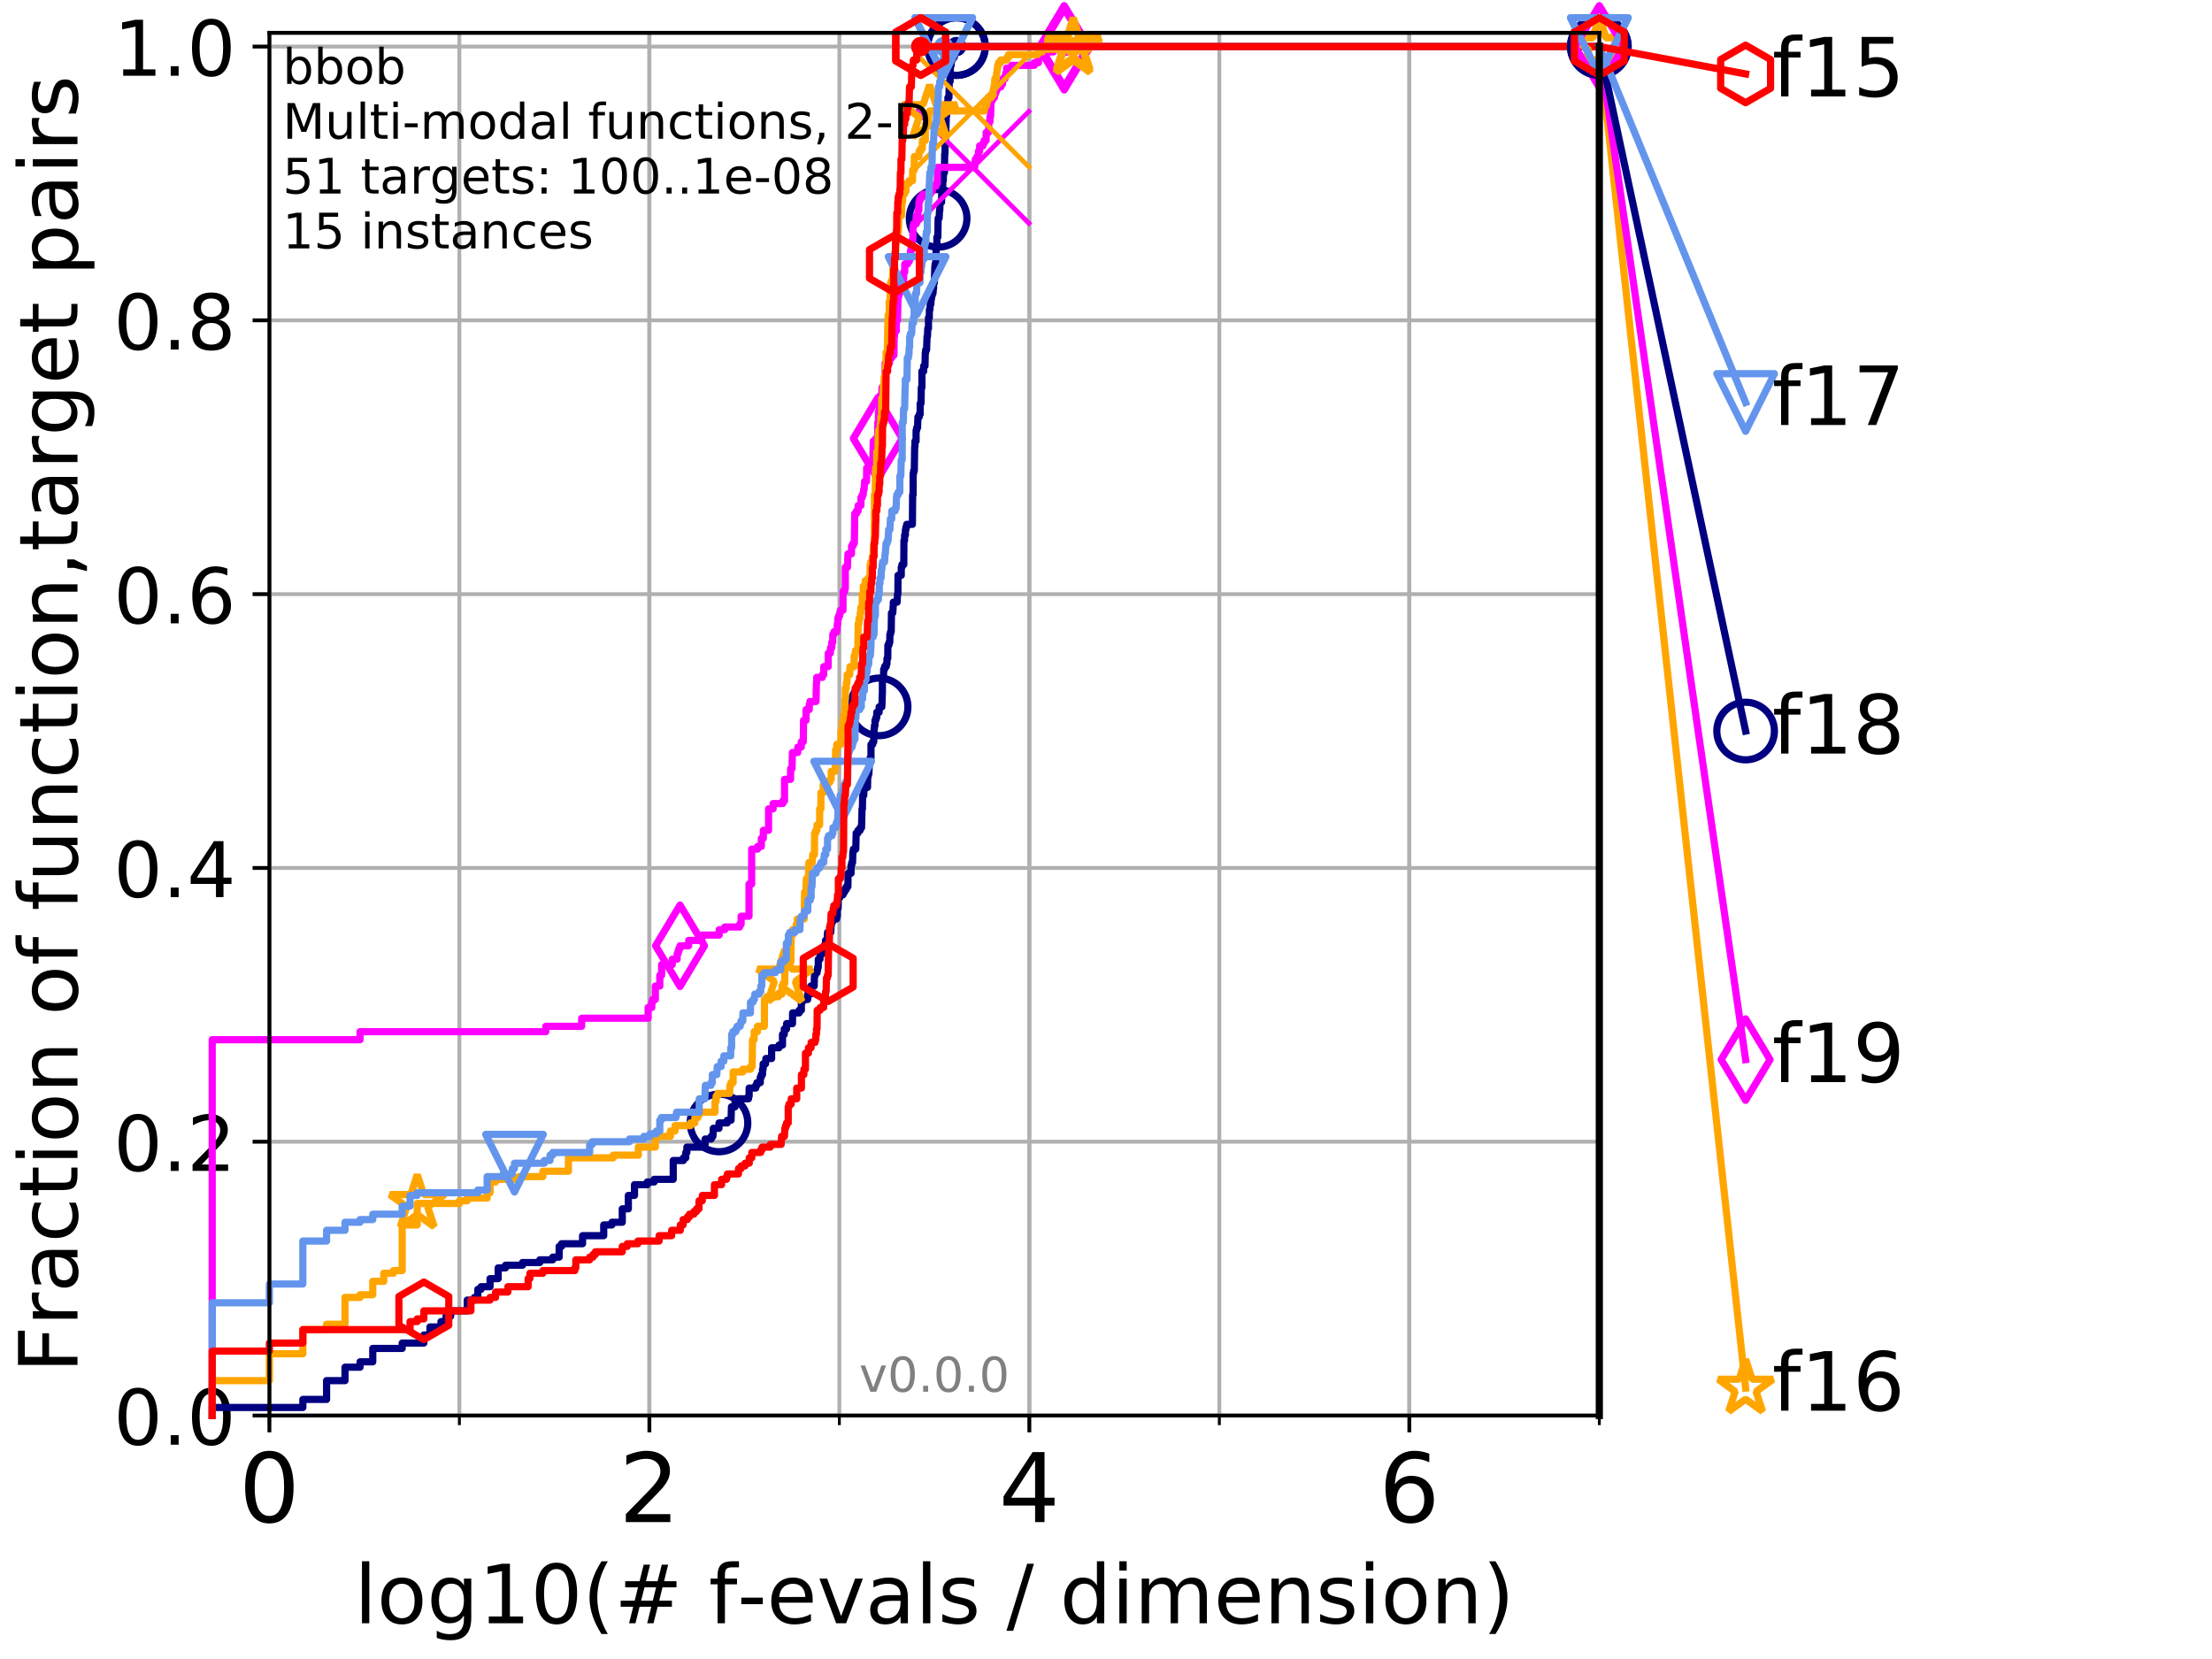 <?xml version="1.0" encoding="utf-8" standalone="no"?>
<!DOCTYPE svg PUBLIC "-//W3C//DTD SVG 1.1//EN"
  "http://www.w3.org/Graphics/SVG/1.1/DTD/svg11.dtd">
<!-- Created with matplotlib (http://matplotlib.org/) -->
<svg height="345.6pt" version="1.1" viewBox="0 0 460.8 345.6" width="460.8pt" xmlns="http://www.w3.org/2000/svg" xmlns:xlink="http://www.w3.org/1999/xlink">
 <defs>
  <style type="text/css">
*{stroke-linecap:butt;stroke-linejoin:round;}
  </style>
 </defs>
 <g id="figure_1">
  <g id="patch_1">
   <path d="M 0 345.6 
L 460.8 345.6 
L 460.8 0 
L 0 0 
z
" style="fill:#ffffff;"/>
  </g>
  <g id="axes_1">
   <g id="patch_2">
    <path d="M 56.12 294.88 
L 333.168 294.88 
L 333.168 6.845 
L 56.12 6.845 
z
" style="fill:#ffffff;"/>
   </g>
   <g id="matplotlib.axis_1">
    <g id="xtick_1">
     <g id="line2d_1">
      <path clip-path="url(#p06f250349f)" d="M 56.12 294.88 
L 56.12 6.845 
" style="fill:none;stroke:#b0b0b0;stroke-linecap:square;stroke-width:0.8;"/>
     </g>
     <g id="line2d_2">
      <defs>
       <path d="M 0 0 
L 0 3.5 
" id="mbbfca223bb" style="stroke:#000000;stroke-width:0.8;"/>
      </defs>
      <g>
       <use style="stroke:#000000;stroke-width:0.8;" x="56.12" xlink:href="#mbbfca223bb" y="294.88"/>
      </g>
     </g>
     <g id="text_1">
      <!-- 0 -->
      <defs>
       <path d="M 31.781 66.406 
Q 24.172 66.406 20.328 58.906 
Q 16.5 51.422 16.5 36.375 
Q 16.5 21.391 20.328 13.891 
Q 24.172 6.391 31.781 6.391 
Q 39.453 6.391 43.281 13.891 
Q 47.125 21.391 47.125 36.375 
Q 47.125 51.422 43.281 58.906 
Q 39.453 66.406 31.781 66.406 
z
M 31.781 74.219 
Q 44.047 74.219 50.516 64.516 
Q 56.984 54.828 56.984 36.375 
Q 56.984 17.969 50.516 8.266 
Q 44.047 -1.422 31.781 -1.422 
Q 19.531 -1.422 13.062 8.266 
Q 6.594 17.969 6.594 36.375 
Q 6.594 54.828 13.062 64.516 
Q 19.531 74.219 31.781 74.219 
z
" id="DejaVuSans-30"/>
      </defs>
      <g transform="translate(49.758 317.077)scale(0.2 -0.2)">
       <use xlink:href="#DejaVuSans-30"/>
      </g>
     </g>
    </g>
    <g id="xtick_2">
     <g id="line2d_3">
      <path clip-path="url(#p06f250349f)" d="M 135.277 294.88 
L 135.277 6.845 
" style="fill:none;stroke:#b0b0b0;stroke-linecap:square;stroke-width:0.8;"/>
     </g>
     <g id="line2d_4">
      <g>
       <use style="stroke:#000000;stroke-width:0.8;" x="135.277" xlink:href="#mbbfca223bb" y="294.88"/>
      </g>
     </g>
     <g id="text_2">
      <!-- 2 -->
      <defs>
       <path d="M 19.188 8.297 
L 53.609 8.297 
L 53.609 0 
L 7.328 0 
L 7.328 8.297 
Q 12.938 14.109 22.625 23.891 
Q 32.328 33.688 34.812 36.531 
Q 39.547 41.844 41.422 45.531 
Q 43.312 49.219 43.312 52.781 
Q 43.312 58.594 39.234 62.25 
Q 35.156 65.922 28.609 65.922 
Q 23.969 65.922 18.812 64.312 
Q 13.672 62.703 7.812 59.422 
L 7.812 69.391 
Q 13.766 71.781 18.938 73 
Q 24.125 74.219 28.422 74.219 
Q 39.75 74.219 46.484 68.547 
Q 53.219 62.891 53.219 53.422 
Q 53.219 48.922 51.531 44.891 
Q 49.859 40.875 45.406 35.406 
Q 44.188 33.984 37.641 27.219 
Q 31.109 20.453 19.188 8.297 
z
" id="DejaVuSans-32"/>
      </defs>
      <g transform="translate(128.914 317.077)scale(0.2 -0.2)">
       <use xlink:href="#DejaVuSans-32"/>
      </g>
     </g>
    </g>
    <g id="xtick_3">
     <g id="line2d_5">
      <path clip-path="url(#p06f250349f)" d="M 214.433 294.88 
L 214.433 6.845 
" style="fill:none;stroke:#b0b0b0;stroke-linecap:square;stroke-width:0.8;"/>
     </g>
     <g id="line2d_6">
      <g>
       <use style="stroke:#000000;stroke-width:0.8;" x="214.433" xlink:href="#mbbfca223bb" y="294.88"/>
      </g>
     </g>
     <g id="text_3">
      <!-- 4 -->
      <defs>
       <path d="M 37.797 64.312 
L 12.891 25.391 
L 37.797 25.391 
z
M 35.203 72.906 
L 47.609 72.906 
L 47.609 25.391 
L 58.016 25.391 
L 58.016 17.188 
L 47.609 17.188 
L 47.609 0 
L 37.797 0 
L 37.797 17.188 
L 4.891 17.188 
L 4.891 26.703 
z
" id="DejaVuSans-34"/>
      </defs>
      <g transform="translate(208.071 317.077)scale(0.2 -0.2)">
       <use xlink:href="#DejaVuSans-34"/>
      </g>
     </g>
    </g>
    <g id="xtick_4">
     <g id="line2d_7">
      <path clip-path="url(#p06f250349f)" d="M 293.59 294.88 
L 293.59 6.845 
" style="fill:none;stroke:#b0b0b0;stroke-linecap:square;stroke-width:0.8;"/>
     </g>
     <g id="line2d_8">
      <g>
       <use style="stroke:#000000;stroke-width:0.8;" x="293.59" xlink:href="#mbbfca223bb" y="294.88"/>
      </g>
     </g>
     <g id="text_4">
      <!-- 6 -->
      <defs>
       <path d="M 33.016 40.375 
Q 26.375 40.375 22.484 35.828 
Q 18.609 31.297 18.609 23.391 
Q 18.609 15.531 22.484 10.953 
Q 26.375 6.391 33.016 6.391 
Q 39.656 6.391 43.531 10.953 
Q 47.406 15.531 47.406 23.391 
Q 47.406 31.297 43.531 35.828 
Q 39.656 40.375 33.016 40.375 
z
M 52.594 71.297 
L 52.594 62.312 
Q 48.875 64.062 45.094 64.984 
Q 41.312 65.922 37.594 65.922 
Q 27.828 65.922 22.672 59.328 
Q 17.531 52.734 16.797 39.406 
Q 19.672 43.656 24.016 45.922 
Q 28.375 48.188 33.594 48.188 
Q 44.578 48.188 50.953 41.516 
Q 57.328 34.859 57.328 23.391 
Q 57.328 12.156 50.688 5.359 
Q 44.047 -1.422 33.016 -1.422 
Q 20.359 -1.422 13.672 8.266 
Q 6.984 17.969 6.984 36.375 
Q 6.984 53.656 15.188 63.938 
Q 23.391 74.219 37.203 74.219 
Q 40.922 74.219 44.703 73.484 
Q 48.484 72.75 52.594 71.297 
z
" id="DejaVuSans-36"/>
      </defs>
      <g transform="translate(287.227 317.077)scale(0.2 -0.2)">
       <use xlink:href="#DejaVuSans-36"/>
      </g>
     </g>
    </g>
    <g id="xtick_5">
     <g id="line2d_9">
      <path clip-path="url(#p06f250349f)" d="M 56.12 294.88 
L 56.12 6.845 
" style="fill:none;stroke:#b0b0b0;stroke-linecap:square;stroke-width:0.8;"/>
     </g>
     <g id="line2d_10">
      <defs>
       <path d="M 0 0 
L 0 2 
" id="m7c6b74b7f9" style="stroke:#000000;stroke-width:0.6;"/>
      </defs>
      <g>
       <use style="stroke:#000000;stroke-width:0.6;" x="56.12" xlink:href="#m7c6b74b7f9" y="294.88"/>
      </g>
     </g>
    </g>
    <g id="xtick_6">
     <g id="line2d_11">
      <path clip-path="url(#p06f250349f)" d="M 95.698 294.88 
L 95.698 6.845 
" style="fill:none;stroke:#b0b0b0;stroke-linecap:square;stroke-width:0.8;"/>
     </g>
     <g id="line2d_12">
      <g>
       <use style="stroke:#000000;stroke-width:0.6;" x="95.698" xlink:href="#m7c6b74b7f9" y="294.88"/>
      </g>
     </g>
    </g>
    <g id="xtick_7">
     <g id="line2d_13">
      <path clip-path="url(#p06f250349f)" d="M 135.277 294.88 
L 135.277 6.845 
" style="fill:none;stroke:#b0b0b0;stroke-linecap:square;stroke-width:0.8;"/>
     </g>
     <g id="line2d_14">
      <g>
       <use style="stroke:#000000;stroke-width:0.6;" x="135.277" xlink:href="#m7c6b74b7f9" y="294.88"/>
      </g>
     </g>
    </g>
    <g id="xtick_8">
     <g id="line2d_15">
      <path clip-path="url(#p06f250349f)" d="M 174.855 294.88 
L 174.855 6.845 
" style="fill:none;stroke:#b0b0b0;stroke-linecap:square;stroke-width:0.8;"/>
     </g>
     <g id="line2d_16">
      <g>
       <use style="stroke:#000000;stroke-width:0.6;" x="174.855" xlink:href="#m7c6b74b7f9" y="294.88"/>
      </g>
     </g>
    </g>
    <g id="xtick_9">
     <g id="line2d_17">
      <path clip-path="url(#p06f250349f)" d="M 214.433 294.88 
L 214.433 6.845 
" style="fill:none;stroke:#b0b0b0;stroke-linecap:square;stroke-width:0.8;"/>
     </g>
     <g id="line2d_18">
      <g>
       <use style="stroke:#000000;stroke-width:0.6;" x="214.433" xlink:href="#m7c6b74b7f9" y="294.88"/>
      </g>
     </g>
    </g>
    <g id="xtick_10">
     <g id="line2d_19">
      <path clip-path="url(#p06f250349f)" d="M 254.011 294.88 
L 254.011 6.845 
" style="fill:none;stroke:#b0b0b0;stroke-linecap:square;stroke-width:0.8;"/>
     </g>
     <g id="line2d_20">
      <g>
       <use style="stroke:#000000;stroke-width:0.6;" x="254.011" xlink:href="#m7c6b74b7f9" y="294.88"/>
      </g>
     </g>
    </g>
    <g id="xtick_11">
     <g id="line2d_21">
      <path clip-path="url(#p06f250349f)" d="M 293.59 294.88 
L 293.59 6.845 
" style="fill:none;stroke:#b0b0b0;stroke-linecap:square;stroke-width:0.8;"/>
     </g>
     <g id="line2d_22">
      <g>
       <use style="stroke:#000000;stroke-width:0.6;" x="293.59" xlink:href="#m7c6b74b7f9" y="294.88"/>
      </g>
     </g>
    </g>
    <g id="xtick_12">
     <g id="line2d_23">
      <path clip-path="url(#p06f250349f)" d="M 333.168 294.88 
L 333.168 6.845 
" style="fill:none;stroke:#b0b0b0;stroke-linecap:square;stroke-width:0.8;"/>
     </g>
     <g id="line2d_24">
      <g>
       <use style="stroke:#000000;stroke-width:0.6;" x="333.168" xlink:href="#m7c6b74b7f9" y="294.88"/>
      </g>
     </g>
    </g>
    <g id="text_5">
     <!-- log10(# f-evals / dimension) -->
     <defs>
      <path d="M 9.422 75.984 
L 18.406 75.984 
L 18.406 0 
L 9.422 0 
z
" id="DejaVuSans-6c"/>
      <path d="M 30.609 48.391 
Q 23.391 48.391 19.188 42.75 
Q 14.984 37.109 14.984 27.297 
Q 14.984 17.484 19.156 11.844 
Q 23.344 6.203 30.609 6.203 
Q 37.797 6.203 41.984 11.859 
Q 46.188 17.531 46.188 27.297 
Q 46.188 37.016 41.984 42.703 
Q 37.797 48.391 30.609 48.391 
z
M 30.609 56 
Q 42.328 56 49.016 48.375 
Q 55.719 40.766 55.719 27.297 
Q 55.719 13.875 49.016 6.219 
Q 42.328 -1.422 30.609 -1.422 
Q 18.844 -1.422 12.172 6.219 
Q 5.516 13.875 5.516 27.297 
Q 5.516 40.766 12.172 48.375 
Q 18.844 56 30.609 56 
z
" id="DejaVuSans-6f"/>
      <path d="M 45.406 27.984 
Q 45.406 37.75 41.375 43.109 
Q 37.359 48.484 30.078 48.484 
Q 22.859 48.484 18.828 43.109 
Q 14.797 37.75 14.797 27.984 
Q 14.797 18.266 18.828 12.891 
Q 22.859 7.516 30.078 7.516 
Q 37.359 7.516 41.375 12.891 
Q 45.406 18.266 45.406 27.984 
z
M 54.391 6.781 
Q 54.391 -7.172 48.188 -13.984 
Q 42 -20.797 29.203 -20.797 
Q 24.469 -20.797 20.266 -20.094 
Q 16.062 -19.391 12.109 -17.922 
L 12.109 -9.188 
Q 16.062 -11.328 19.922 -12.344 
Q 23.781 -13.375 27.781 -13.375 
Q 36.625 -13.375 41.016 -8.766 
Q 45.406 -4.156 45.406 5.172 
L 45.406 9.625 
Q 42.625 4.781 38.281 2.391 
Q 33.938 0 27.875 0 
Q 17.828 0 11.672 7.656 
Q 5.516 15.328 5.516 27.984 
Q 5.516 40.672 11.672 48.328 
Q 17.828 56 27.875 56 
Q 33.938 56 38.281 53.609 
Q 42.625 51.219 45.406 46.391 
L 45.406 54.688 
L 54.391 54.688 
z
" id="DejaVuSans-67"/>
      <path d="M 12.406 8.297 
L 28.516 8.297 
L 28.516 63.922 
L 10.984 60.406 
L 10.984 69.391 
L 28.422 72.906 
L 38.281 72.906 
L 38.281 8.297 
L 54.391 8.297 
L 54.391 0 
L 12.406 0 
z
" id="DejaVuSans-31"/>
      <path d="M 31 75.875 
Q 24.469 64.656 21.281 53.656 
Q 18.109 42.672 18.109 31.391 
Q 18.109 20.125 21.312 9.062 
Q 24.516 -2 31 -13.188 
L 23.188 -13.188 
Q 15.875 -1.703 12.234 9.375 
Q 8.594 20.453 8.594 31.391 
Q 8.594 42.281 12.203 53.312 
Q 15.828 64.359 23.188 75.875 
z
" id="DejaVuSans-28"/>
      <path d="M 51.125 44 
L 36.922 44 
L 32.812 27.688 
L 47.125 27.688 
z
M 43.797 71.781 
L 38.719 51.516 
L 52.984 51.516 
L 58.109 71.781 
L 65.922 71.781 
L 60.891 51.516 
L 76.125 51.516 
L 76.125 44 
L 58.984 44 
L 54.984 27.688 
L 70.516 27.688 
L 70.516 20.219 
L 53.078 20.219 
L 48 0 
L 40.188 0 
L 45.219 20.219 
L 30.906 20.219 
L 25.875 0 
L 18.016 0 
L 23.094 20.219 
L 7.719 20.219 
L 7.719 27.688 
L 24.906 27.688 
L 29 44 
L 13.281 44 
L 13.281 51.516 
L 30.906 51.516 
L 35.891 71.781 
z
" id="DejaVuSans-23"/>
      <path id="DejaVuSans-20"/>
      <path d="M 37.109 75.984 
L 37.109 68.5 
L 28.516 68.5 
Q 23.688 68.5 21.797 66.547 
Q 19.922 64.594 19.922 59.516 
L 19.922 54.688 
L 34.719 54.688 
L 34.719 47.703 
L 19.922 47.703 
L 19.922 0 
L 10.891 0 
L 10.891 47.703 
L 2.297 47.703 
L 2.297 54.688 
L 10.891 54.688 
L 10.891 58.5 
Q 10.891 67.625 15.141 71.797 
Q 19.391 75.984 28.609 75.984 
z
" id="DejaVuSans-66"/>
      <path d="M 4.891 31.391 
L 31.203 31.391 
L 31.203 23.391 
L 4.891 23.391 
z
" id="DejaVuSans-2d"/>
      <path d="M 56.203 29.594 
L 56.203 25.203 
L 14.891 25.203 
Q 15.484 15.922 20.484 11.062 
Q 25.484 6.203 34.422 6.203 
Q 39.594 6.203 44.453 7.469 
Q 49.312 8.734 54.109 11.281 
L 54.109 2.781 
Q 49.266 0.734 44.188 -0.344 
Q 39.109 -1.422 33.891 -1.422 
Q 20.797 -1.422 13.156 6.188 
Q 5.516 13.812 5.516 26.812 
Q 5.516 40.234 12.766 48.109 
Q 20.016 56 32.328 56 
Q 43.359 56 49.781 48.891 
Q 56.203 41.797 56.203 29.594 
z
M 47.219 32.234 
Q 47.125 39.594 43.094 43.984 
Q 39.062 48.391 32.422 48.391 
Q 24.906 48.391 20.391 44.141 
Q 15.875 39.891 15.188 32.172 
z
" id="DejaVuSans-65"/>
      <path d="M 2.984 54.688 
L 12.5 54.688 
L 29.594 8.797 
L 46.688 54.688 
L 56.203 54.688 
L 35.688 0 
L 23.484 0 
z
" id="DejaVuSans-76"/>
      <path d="M 34.281 27.484 
Q 23.391 27.484 19.188 25 
Q 14.984 22.516 14.984 16.5 
Q 14.984 11.719 18.141 8.906 
Q 21.297 6.109 26.703 6.109 
Q 34.188 6.109 38.703 11.406 
Q 43.219 16.703 43.219 25.484 
L 43.219 27.484 
z
M 52.203 31.203 
L 52.203 0 
L 43.219 0 
L 43.219 8.297 
Q 40.141 3.328 35.547 0.953 
Q 30.953 -1.422 24.312 -1.422 
Q 15.922 -1.422 10.953 3.297 
Q 6 8.016 6 15.922 
Q 6 25.141 12.172 29.828 
Q 18.359 34.516 30.609 34.516 
L 43.219 34.516 
L 43.219 35.406 
Q 43.219 41.609 39.141 45 
Q 35.062 48.391 27.688 48.391 
Q 23 48.391 18.547 47.266 
Q 14.109 46.141 10.016 43.891 
L 10.016 52.203 
Q 14.938 54.109 19.578 55.047 
Q 24.219 56 28.609 56 
Q 40.484 56 46.344 49.844 
Q 52.203 43.703 52.203 31.203 
z
" id="DejaVuSans-61"/>
      <path d="M 44.281 53.078 
L 44.281 44.578 
Q 40.484 46.531 36.375 47.5 
Q 32.281 48.484 27.875 48.484 
Q 21.188 48.484 17.844 46.438 
Q 14.5 44.391 14.5 40.281 
Q 14.5 37.156 16.891 35.375 
Q 19.281 33.594 26.516 31.984 
L 29.594 31.297 
Q 39.156 29.25 43.188 25.516 
Q 47.219 21.781 47.219 15.094 
Q 47.219 7.469 41.188 3.016 
Q 35.156 -1.422 24.609 -1.422 
Q 20.219 -1.422 15.453 -0.562 
Q 10.688 0.297 5.422 2 
L 5.422 11.281 
Q 10.406 8.688 15.234 7.391 
Q 20.062 6.109 24.812 6.109 
Q 31.156 6.109 34.562 8.281 
Q 37.984 10.453 37.984 14.406 
Q 37.984 18.062 35.516 20.016 
Q 33.062 21.969 24.703 23.781 
L 21.578 24.516 
Q 13.234 26.266 9.516 29.906 
Q 5.812 33.547 5.812 39.891 
Q 5.812 47.609 11.281 51.797 
Q 16.75 56 26.812 56 
Q 31.781 56 36.172 55.266 
Q 40.578 54.547 44.281 53.078 
z
" id="DejaVuSans-73"/>
      <path d="M 25.391 72.906 
L 33.688 72.906 
L 8.297 -9.281 
L 0 -9.281 
z
" id="DejaVuSans-2f"/>
      <path d="M 45.406 46.391 
L 45.406 75.984 
L 54.391 75.984 
L 54.391 0 
L 45.406 0 
L 45.406 8.203 
Q 42.578 3.328 38.25 0.953 
Q 33.938 -1.422 27.875 -1.422 
Q 17.969 -1.422 11.734 6.484 
Q 5.516 14.406 5.516 27.297 
Q 5.516 40.188 11.734 48.094 
Q 17.969 56 27.875 56 
Q 33.938 56 38.25 53.625 
Q 42.578 51.266 45.406 46.391 
z
M 14.797 27.297 
Q 14.797 17.391 18.875 11.75 
Q 22.953 6.109 30.078 6.109 
Q 37.203 6.109 41.297 11.75 
Q 45.406 17.391 45.406 27.297 
Q 45.406 37.203 41.297 42.844 
Q 37.203 48.484 30.078 48.484 
Q 22.953 48.484 18.875 42.844 
Q 14.797 37.203 14.797 27.297 
z
" id="DejaVuSans-64"/>
      <path d="M 9.422 54.688 
L 18.406 54.688 
L 18.406 0 
L 9.422 0 
z
M 9.422 75.984 
L 18.406 75.984 
L 18.406 64.594 
L 9.422 64.594 
z
" id="DejaVuSans-69"/>
      <path d="M 52 44.188 
Q 55.375 50.25 60.062 53.125 
Q 64.75 56 71.094 56 
Q 79.641 56 84.281 50.016 
Q 88.922 44.047 88.922 33.016 
L 88.922 0 
L 79.891 0 
L 79.891 32.719 
Q 79.891 40.578 77.094 44.375 
Q 74.312 48.188 68.609 48.188 
Q 61.625 48.188 57.562 43.547 
Q 53.516 38.922 53.516 30.906 
L 53.516 0 
L 44.484 0 
L 44.484 32.719 
Q 44.484 40.625 41.703 44.406 
Q 38.922 48.188 33.109 48.188 
Q 26.219 48.188 22.156 43.531 
Q 18.109 38.875 18.109 30.906 
L 18.109 0 
L 9.078 0 
L 9.078 54.688 
L 18.109 54.688 
L 18.109 46.188 
Q 21.188 51.219 25.484 53.609 
Q 29.781 56 35.688 56 
Q 41.656 56 45.828 52.969 
Q 50 49.953 52 44.188 
z
" id="DejaVuSans-6d"/>
      <path d="M 54.891 33.016 
L 54.891 0 
L 45.906 0 
L 45.906 32.719 
Q 45.906 40.484 42.875 44.328 
Q 39.844 48.188 33.797 48.188 
Q 26.516 48.188 22.312 43.547 
Q 18.109 38.922 18.109 30.906 
L 18.109 0 
L 9.078 0 
L 9.078 54.688 
L 18.109 54.688 
L 18.109 46.188 
Q 21.344 51.125 25.703 53.562 
Q 30.078 56 35.797 56 
Q 45.219 56 50.047 50.172 
Q 54.891 44.344 54.891 33.016 
z
" id="DejaVuSans-6e"/>
      <path d="M 8.016 75.875 
L 15.828 75.875 
Q 23.141 64.359 26.781 53.312 
Q 30.422 42.281 30.422 31.391 
Q 30.422 20.453 26.781 9.375 
Q 23.141 -1.703 15.828 -13.188 
L 8.016 -13.188 
Q 14.5 -2 17.703 9.062 
Q 20.906 20.125 20.906 31.391 
Q 20.906 42.672 17.703 53.656 
Q 14.5 64.656 8.016 75.875 
z
" id="DejaVuSans-29"/>
     </defs>
     <g transform="translate(73.803 338.154)scale(0.17 -0.17)">
      <use xlink:href="#DejaVuSans-6c"/>
      <use x="27.783" xlink:href="#DejaVuSans-6f"/>
      <use x="88.965" xlink:href="#DejaVuSans-67"/>
      <use x="152.441" xlink:href="#DejaVuSans-31"/>
      <use x="216.064" xlink:href="#DejaVuSans-30"/>
      <use x="279.688" xlink:href="#DejaVuSans-28"/>
      <use x="318.701" xlink:href="#DejaVuSans-23"/>
      <use x="402.49" xlink:href="#DejaVuSans-20"/>
      <use x="434.277" xlink:href="#DejaVuSans-66"/>
      <use x="469.404" xlink:href="#DejaVuSans-2d"/>
      <use x="505.488" xlink:href="#DejaVuSans-65"/>
      <use x="567.012" xlink:href="#DejaVuSans-76"/>
      <use x="626.191" xlink:href="#DejaVuSans-61"/>
      <use x="687.471" xlink:href="#DejaVuSans-6c"/>
      <use x="715.254" xlink:href="#DejaVuSans-73"/>
      <use x="767.354" xlink:href="#DejaVuSans-20"/>
      <use x="799.141" xlink:href="#DejaVuSans-2f"/>
      <use x="832.832" xlink:href="#DejaVuSans-20"/>
      <use x="864.619" xlink:href="#DejaVuSans-64"/>
      <use x="928.096" xlink:href="#DejaVuSans-69"/>
      <use x="955.879" xlink:href="#DejaVuSans-6d"/>
      <use x="1053.291" xlink:href="#DejaVuSans-65"/>
      <use x="1114.814" xlink:href="#DejaVuSans-6e"/>
      <use x="1178.193" xlink:href="#DejaVuSans-73"/>
      <use x="1230.293" xlink:href="#DejaVuSans-69"/>
      <use x="1258.076" xlink:href="#DejaVuSans-6f"/>
      <use x="1319.258" xlink:href="#DejaVuSans-6e"/>
      <use x="1382.637" xlink:href="#DejaVuSans-29"/>
     </g>
    </g>
   </g>
   <g id="matplotlib.axis_2">
    <g id="ytick_1">
     <g id="line2d_25">
      <path clip-path="url(#p06f250349f)" d="M 56.12 294.88 
L 333.168 294.88 
" style="fill:none;stroke:#b0b0b0;stroke-linecap:square;stroke-width:0.8;"/>
     </g>
     <g id="line2d_26">
      <defs>
       <path d="M 0 0 
L -3.5 0 
" id="m31dcff5c3f" style="stroke:#000000;stroke-width:0.8;"/>
      </defs>
      <g>
       <use style="stroke:#000000;stroke-width:0.8;" x="56.12" xlink:href="#m31dcff5c3f" y="294.88"/>
      </g>
     </g>
     <g id="text_6">
      <!-- 0.0 -->
      <defs>
       <path d="M 10.688 12.406 
L 21 12.406 
L 21 0 
L 10.688 0 
z
" id="DejaVuSans-2e"/>
      </defs>
      <g transform="translate(23.675 300.959)scale(0.16 -0.16)">
       <use xlink:href="#DejaVuSans-30"/>
       <use x="63.623" xlink:href="#DejaVuSans-2e"/>
       <use x="95.41" xlink:href="#DejaVuSans-30"/>
      </g>
     </g>
    </g>
    <g id="ytick_2">
     <g id="line2d_27">
      <path clip-path="url(#p06f250349f)" d="M 56.12 237.843 
L 333.168 237.843 
" style="fill:none;stroke:#b0b0b0;stroke-linecap:square;stroke-width:0.8;"/>
     </g>
     <g id="line2d_28">
      <g>
       <use style="stroke:#000000;stroke-width:0.8;" x="56.12" xlink:href="#m31dcff5c3f" y="237.843"/>
      </g>
     </g>
     <g id="text_7">
      <!-- 0.2 -->
      <g transform="translate(23.675 243.922)scale(0.16 -0.16)">
       <use xlink:href="#DejaVuSans-30"/>
       <use x="63.623" xlink:href="#DejaVuSans-2e"/>
       <use x="95.41" xlink:href="#DejaVuSans-32"/>
      </g>
     </g>
    </g>
    <g id="ytick_3">
     <g id="line2d_29">
      <path clip-path="url(#p06f250349f)" d="M 56.12 180.807 
L 333.168 180.807 
" style="fill:none;stroke:#b0b0b0;stroke-linecap:square;stroke-width:0.8;"/>
     </g>
     <g id="line2d_30">
      <g>
       <use style="stroke:#000000;stroke-width:0.8;" x="56.12" xlink:href="#m31dcff5c3f" y="180.807"/>
      </g>
     </g>
     <g id="text_8">
      <!-- 0.4 -->
      <g transform="translate(23.675 186.886)scale(0.16 -0.16)">
       <use xlink:href="#DejaVuSans-30"/>
       <use x="63.623" xlink:href="#DejaVuSans-2e"/>
       <use x="95.41" xlink:href="#DejaVuSans-34"/>
      </g>
     </g>
    </g>
    <g id="ytick_4">
     <g id="line2d_31">
      <path clip-path="url(#p06f250349f)" d="M 56.12 123.77 
L 333.168 123.77 
" style="fill:none;stroke:#b0b0b0;stroke-linecap:square;stroke-width:0.8;"/>
     </g>
     <g id="line2d_32">
      <g>
       <use style="stroke:#000000;stroke-width:0.8;" x="56.12" xlink:href="#m31dcff5c3f" y="123.77"/>
      </g>
     </g>
     <g id="text_9">
      <!-- 0.6 -->
      <g transform="translate(23.675 129.849)scale(0.16 -0.16)">
       <use xlink:href="#DejaVuSans-30"/>
       <use x="63.623" xlink:href="#DejaVuSans-2e"/>
       <use x="95.41" xlink:href="#DejaVuSans-36"/>
      </g>
     </g>
    </g>
    <g id="ytick_5">
     <g id="line2d_33">
      <path clip-path="url(#p06f250349f)" d="M 56.12 66.734 
L 333.168 66.734 
" style="fill:none;stroke:#b0b0b0;stroke-linecap:square;stroke-width:0.8;"/>
     </g>
     <g id="line2d_34">
      <g>
       <use style="stroke:#000000;stroke-width:0.8;" x="56.12" xlink:href="#m31dcff5c3f" y="66.734"/>
      </g>
     </g>
     <g id="text_10">
      <!-- 0.8 -->
      <defs>
       <path d="M 31.781 34.625 
Q 24.75 34.625 20.719 30.859 
Q 16.703 27.094 16.703 20.516 
Q 16.703 13.922 20.719 10.156 
Q 24.75 6.391 31.781 6.391 
Q 38.812 6.391 42.859 10.172 
Q 46.922 13.969 46.922 20.516 
Q 46.922 27.094 42.891 30.859 
Q 38.875 34.625 31.781 34.625 
z
M 21.922 38.812 
Q 15.578 40.375 12.031 44.719 
Q 8.5 49.078 8.5 55.328 
Q 8.5 64.062 14.719 69.141 
Q 20.953 74.219 31.781 74.219 
Q 42.672 74.219 48.875 69.141 
Q 55.078 64.062 55.078 55.328 
Q 55.078 49.078 51.531 44.719 
Q 48 40.375 41.703 38.812 
Q 48.828 37.156 52.797 32.312 
Q 56.781 27.484 56.781 20.516 
Q 56.781 9.906 50.312 4.234 
Q 43.844 -1.422 31.781 -1.422 
Q 19.734 -1.422 13.25 4.234 
Q 6.781 9.906 6.781 20.516 
Q 6.781 27.484 10.781 32.312 
Q 14.797 37.156 21.922 38.812 
z
M 18.312 54.391 
Q 18.312 48.734 21.844 45.562 
Q 25.391 42.391 31.781 42.391 
Q 38.141 42.391 41.719 45.562 
Q 45.312 48.734 45.312 54.391 
Q 45.312 60.062 41.719 63.234 
Q 38.141 66.406 31.781 66.406 
Q 25.391 66.406 21.844 63.234 
Q 18.312 60.062 18.312 54.391 
z
" id="DejaVuSans-38"/>
      </defs>
      <g transform="translate(23.675 72.812)scale(0.16 -0.16)">
       <use xlink:href="#DejaVuSans-30"/>
       <use x="63.623" xlink:href="#DejaVuSans-2e"/>
       <use x="95.41" xlink:href="#DejaVuSans-38"/>
      </g>
     </g>
    </g>
    <g id="ytick_6">
     <g id="line2d_35">
      <path clip-path="url(#p06f250349f)" d="M 56.12 9.697 
L 333.168 9.697 
" style="fill:none;stroke:#b0b0b0;stroke-linecap:square;stroke-width:0.8;"/>
     </g>
     <g id="line2d_36">
      <g>
       <use style="stroke:#000000;stroke-width:0.8;" x="56.12" xlink:href="#m31dcff5c3f" y="9.697"/>
      </g>
     </g>
     <g id="text_11">
      <!-- 1.0 -->
      <g transform="translate(23.675 15.776)scale(0.16 -0.16)">
       <use xlink:href="#DejaVuSans-31"/>
       <use x="63.623" xlink:href="#DejaVuSans-2e"/>
       <use x="95.41" xlink:href="#DejaVuSans-30"/>
      </g>
     </g>
    </g>
    <g id="text_12">
     <!-- Fraction of function,target pairs -->
     <defs>
      <path d="M 9.812 72.906 
L 51.703 72.906 
L 51.703 64.594 
L 19.672 64.594 
L 19.672 43.109 
L 48.578 43.109 
L 48.578 34.812 
L 19.672 34.812 
L 19.672 0 
L 9.812 0 
z
" id="DejaVuSans-46"/>
      <path d="M 41.109 46.297 
Q 39.594 47.172 37.812 47.578 
Q 36.031 48 33.891 48 
Q 26.266 48 22.188 43.047 
Q 18.109 38.094 18.109 28.812 
L 18.109 0 
L 9.078 0 
L 9.078 54.688 
L 18.109 54.688 
L 18.109 46.188 
Q 20.953 51.172 25.484 53.578 
Q 30.031 56 36.531 56 
Q 37.453 56 38.578 55.875 
Q 39.703 55.766 41.062 55.516 
z
" id="DejaVuSans-72"/>
      <path d="M 48.781 52.594 
L 48.781 44.188 
Q 44.969 46.297 41.141 47.344 
Q 37.312 48.391 33.406 48.391 
Q 24.656 48.391 19.812 42.844 
Q 14.984 37.312 14.984 27.297 
Q 14.984 17.281 19.812 11.734 
Q 24.656 6.203 33.406 6.203 
Q 37.312 6.203 41.141 7.25 
Q 44.969 8.297 48.781 10.406 
L 48.781 2.094 
Q 45.016 0.344 40.984 -0.531 
Q 36.969 -1.422 32.422 -1.422 
Q 20.062 -1.422 12.781 6.344 
Q 5.516 14.109 5.516 27.297 
Q 5.516 40.672 12.859 48.328 
Q 20.219 56 33.016 56 
Q 37.156 56 41.109 55.141 
Q 45.062 54.297 48.781 52.594 
z
" id="DejaVuSans-63"/>
      <path d="M 18.312 70.219 
L 18.312 54.688 
L 36.812 54.688 
L 36.812 47.703 
L 18.312 47.703 
L 18.312 18.016 
Q 18.312 11.328 20.141 9.422 
Q 21.969 7.516 27.594 7.516 
L 36.812 7.516 
L 36.812 0 
L 27.594 0 
Q 17.188 0 13.234 3.875 
Q 9.281 7.766 9.281 18.016 
L 9.281 47.703 
L 2.688 47.703 
L 2.688 54.688 
L 9.281 54.688 
L 9.281 70.219 
z
" id="DejaVuSans-74"/>
      <path d="M 8.5 21.578 
L 8.5 54.688 
L 17.484 54.688 
L 17.484 21.922 
Q 17.484 14.156 20.5 10.266 
Q 23.531 6.391 29.594 6.391 
Q 36.859 6.391 41.078 11.031 
Q 45.312 15.672 45.312 23.688 
L 45.312 54.688 
L 54.297 54.688 
L 54.297 0 
L 45.312 0 
L 45.312 8.406 
Q 42.047 3.422 37.719 1 
Q 33.406 -1.422 27.688 -1.422 
Q 18.266 -1.422 13.375 4.438 
Q 8.5 10.297 8.5 21.578 
z
M 31.109 56 
z
" id="DejaVuSans-75"/>
      <path d="M 11.719 12.406 
L 22.016 12.406 
L 22.016 4 
L 14.016 -11.625 
L 7.719 -11.625 
L 11.719 4 
z
" id="DejaVuSans-2c"/>
      <path d="M 18.109 8.203 
L 18.109 -20.797 
L 9.078 -20.797 
L 9.078 54.688 
L 18.109 54.688 
L 18.109 46.391 
Q 20.953 51.266 25.266 53.625 
Q 29.594 56 35.594 56 
Q 45.562 56 51.781 48.094 
Q 58.016 40.188 58.016 27.297 
Q 58.016 14.406 51.781 6.484 
Q 45.562 -1.422 35.594 -1.422 
Q 29.594 -1.422 25.266 0.953 
Q 20.953 3.328 18.109 8.203 
z
M 48.688 27.297 
Q 48.688 37.203 44.609 42.844 
Q 40.531 48.484 33.406 48.484 
Q 26.266 48.484 22.188 42.844 
Q 18.109 37.203 18.109 27.297 
Q 18.109 17.391 22.188 11.75 
Q 26.266 6.109 33.406 6.109 
Q 40.531 6.109 44.609 11.75 
Q 48.688 17.391 48.688 27.297 
z
" id="DejaVuSans-70"/>
     </defs>
     <g transform="translate(16.14 286.002)rotate(-90)scale(0.17 -0.17)">
      <use xlink:href="#DejaVuSans-46"/>
      <use x="57.41" xlink:href="#DejaVuSans-72"/>
      <use x="98.523" xlink:href="#DejaVuSans-61"/>
      <use x="159.803" xlink:href="#DejaVuSans-63"/>
      <use x="214.783" xlink:href="#DejaVuSans-74"/>
      <use x="253.992" xlink:href="#DejaVuSans-69"/>
      <use x="281.775" xlink:href="#DejaVuSans-6f"/>
      <use x="342.957" xlink:href="#DejaVuSans-6e"/>
      <use x="406.336" xlink:href="#DejaVuSans-20"/>
      <use x="438.123" xlink:href="#DejaVuSans-6f"/>
      <use x="499.305" xlink:href="#DejaVuSans-66"/>
      <use x="534.51" xlink:href="#DejaVuSans-20"/>
      <use x="566.297" xlink:href="#DejaVuSans-66"/>
      <use x="601.502" xlink:href="#DejaVuSans-75"/>
      <use x="664.881" xlink:href="#DejaVuSans-6e"/>
      <use x="728.26" xlink:href="#DejaVuSans-63"/>
      <use x="783.24" xlink:href="#DejaVuSans-74"/>
      <use x="822.449" xlink:href="#DejaVuSans-69"/>
      <use x="850.232" xlink:href="#DejaVuSans-6f"/>
      <use x="911.414" xlink:href="#DejaVuSans-6e"/>
      <use x="974.793" xlink:href="#DejaVuSans-2c"/>
      <use x="1006.58" xlink:href="#DejaVuSans-74"/>
      <use x="1045.789" xlink:href="#DejaVuSans-61"/>
      <use x="1107.068" xlink:href="#DejaVuSans-72"/>
      <use x="1148.166" xlink:href="#DejaVuSans-67"/>
      <use x="1211.643" xlink:href="#DejaVuSans-65"/>
      <use x="1273.166" xlink:href="#DejaVuSans-74"/>
      <use x="1312.375" xlink:href="#DejaVuSans-20"/>
      <use x="1344.162" xlink:href="#DejaVuSans-70"/>
      <use x="1407.639" xlink:href="#DejaVuSans-61"/>
      <use x="1468.918" xlink:href="#DejaVuSans-69"/>
      <use x="1496.701" xlink:href="#DejaVuSans-72"/>
      <use x="1537.814" xlink:href="#DejaVuSans-73"/>
     </g>
    </g>
   </g>
   <g id="line2d_37">
    <defs>
     <path d="M 0 1.5 
C 0.398 1.5 0.779 1.342 1.061 1.061 
C 1.342 0.779 1.5 0.398 1.5 0 
C 1.5 -0.398 1.342 -0.779 1.061 -1.061 
C 0.779 -1.342 0.398 -1.5 0 -1.5 
C -0.398 -1.5 -0.779 -1.342 -1.061 -1.061 
C -1.342 -0.779 -1.5 -0.398 -1.5 0 
C -1.5 0.398 -1.342 0.779 -1.061 1.061 
C -0.779 1.342 -0.398 1.5 0 1.5 
z
" id="mf313bc8681" style="stroke:#000080;"/>
    </defs>
    <g>
     <use style="fill:#000080;stroke:#000080;" x="199.248" xlink:href="#mf313bc8681" y="9.697"/>
     <use style="fill:#000080;stroke:#000080;" x="199.248" xlink:href="#mf313bc8681" y="9.697"/>
    </g>
   </g>
   <g id="line2d_38">
    <path d="M 44.206 294.88 
L 44.206 293.202 
L 63.089 293.202 
L 63.089 291.525 
L 68.034 291.525 
L 68.034 287.611 
L 71.87 287.611 
L 71.87 284.815 
L 75.004 284.815 
L 75.004 283.696 
L 77.653 283.696 
L 77.653 280.9 
L 83.784 280.9 
L 83.784 279.782 
L 88.294 279.782 
L 88.294 278.105 
L 89.568 278.105 
L 89.568 276.427 
L 91.863 276.427 
L 91.863 275.309 
L 92.905 275.309 
L 92.905 274.19 
L 93.887 274.19 
L 93.887 273.072 
L 97.337 273.072 
L 97.337 270.835 
L 98.832 270.835 
L 98.832 270.276 
L 99.534 270.276 
L 99.534 268.598 
L 100.208 268.598 
L 100.208 268.039 
L 102.085 268.039 
L 102.085 266.362 
L 103.777 266.362 
L 103.777 264.125 
L 105.317 264.125 
L 105.317 263.566 
L 108.856 263.566 
L 108.856 263.007 
L 112.45 263.007 
L 112.45 262.447 
L 115.146 262.447 
L 115.146 261.888 
L 116.479 261.888 
L 116.479 259.652 
L 116.984 259.652 
L 116.984 259.092 
L 121.359 259.092 
L 121.359 257.415 
L 125.765 257.415 
L 125.765 255.178 
L 127.471 255.178 
L 127.471 254.619 
L 129.63 254.619 
L 129.63 251.823 
L 130.895 251.823 
L 130.895 249.027 
L 132.177 249.027 
L 132.177 246.79 
L 134.841 246.79 
L 134.841 246.231 
L 136.278 246.231 
L 136.278 245.672 
L 140.243 245.672 
L 140.243 241.758 
L 142.36 241.758 
L 142.36 241.199 
L 142.865 241.199 
L 142.865 240.08 
L 143.085 240.08 
L 143.085 238.962 
L 146.489 238.962 
L 146.489 238.403 
L 146.887 238.403 
L 146.887 237.284 
L 148.152 237.284 
L 148.152 236.725 
L 148.514 236.725 
L 148.593 235.048 
L 149.779 235.048 
L 149.779 233.929 
L 151.501 233.929 
L 151.501 233.37 
L 152.285 233.37 
L 152.381 230.574 
L 153.127 230.574 
L 153.127 229.456 
L 153.696 229.456 
L 153.696 228.896 
L 155.928 228.896 
L 155.928 228.337 
L 156.057 228.337 
L 156.057 226.66 
L 157.437 226.66 
L 157.437 226.101 
L 157.672 226.101 
L 157.672 225.541 
L 158.381 225.541 
L 158.381 224.423 
L 158.582 224.423 
L 158.582 223.864 
L 158.845 223.864 
L 158.845 222.745 
L 158.976 222.745 
L 158.976 221.627 
L 159.467 221.627 
L 159.55 220.509 
L 160.743 220.509 
L 160.743 218.272 
L 162.275 218.272 
L 162.275 217.713 
L 163.009 217.713 
L 163.009 215.476 
L 163.382 215.476 
L 163.382 214.358 
L 163.861 214.358 
L 163.861 213.239 
L 165.087 213.239 
L 165.117 211.003 
L 166.485 211.003 
L 166.485 210.443 
L 166.94 210.443 
L 166.94 208.766 
L 167.157 208.766 
L 167.157 208.207 
L 168.251 208.207 
L 168.251 207.088 
L 168.895 207.088 
L 168.895 205.411 
L 169.609 205.411 
L 169.668 203.174 
L 169.841 203.174 
L 169.841 202.615 
L 170.217 202.615 
L 170.217 202.056 
L 170.329 202.056 
L 170.329 201.497 
L 170.463 201.497 
L 170.463 199.819 
L 170.825 199.819 
L 170.825 198.701 
L 171.307 198.701 
L 171.307 198.141 
L 171.621 198.141 
L 171.621 197.023 
L 171.97 197.023 
L 171.97 195.905 
L 172.292 195.905 
L 172.392 194.227 
L 173.063 194.227 
L 173.149 192.55 
L 173.243 192.55 
L 173.243 191.99 
L 173.506 191.99 
L 173.506 191.431 
L 174.287 191.431 
L 174.287 190.872 
L 174.42 190.872 
L 174.42 189.195 
L 174.604 189.195 
L 174.639 186.958 
L 174.975 186.958 
L 174.975 186.399 
L 175.62 186.399 
L 175.62 185.839 
L 175.945 185.839 
L 175.945 185.28 
L 176.297 185.28 
L 176.297 184.721 
L 176.633 184.721 
L 176.672 181.925 
L 177.287 181.925 
L 177.294 180.248 
L 177.428 180.248 
L 177.428 179.688 
L 177.605 179.688 
L 177.663 177.452 
L 177.773 177.452 
L 177.773 176.893 
L 178.273 176.893 
L 178.357 173.537 
L 178.738 173.537 
L 178.738 172.978 
L 179.185 172.978 
L 179.185 172.419 
L 179.477 172.419 
L 179.575 168.505 
L 179.653 168.505 
L 179.705 165.709 
L 179.937 165.709 
L 179.969 164.591 
L 180.058 164.591 
L 180.058 164.031 
L 180.718 164.031 
L 180.761 161.795 
L 180.864 161.795 
L 180.864 161.235 
L 181.003 161.235 
L 181.099 158.999 
L 181.265 158.999 
L 181.265 157.88 
L 181.442 157.88 
L 181.442 155.084 
L 181.796 155.084 
L 181.796 154.525 
L 182.018 154.525 
L 182.103 151.729 
L 182.159 151.729 
L 182.159 151.17 
L 182.282 151.17 
L 182.282 150.052 
L 182.46 150.052 
L 182.46 149.493 
L 182.647 149.493 
L 182.647 148.374 
L 183.136 148.374 
L 183.136 147.256 
L 183.706 147.256 
L 183.803 144.46 
L 183.818 144.46 
L 183.818 141.664 
L 184.021 141.664 
L 184.092 139.427 
L 184.271 139.427 
L 184.271 138.868 
L 184.621 138.868 
L 184.621 138.309 
L 184.771 138.309 
L 184.771 137.191 
L 184.934 137.191 
L 184.963 134.395 
L 185.19 134.395 
L 185.19 133.836 
L 185.359 133.836 
L 185.378 132.158 
L 185.517 132.158 
L 185.517 131.599 
L 185.655 131.599 
L 185.71 127.685 
L 185.982 127.685 
L 186.081 126.007 
L 186.094 126.007 
L 186.094 125.448 
L 186.885 125.448 
L 186.97 123.77 
L 187.046 123.77 
L 187.076 119.856 
L 187.75 119.856 
L 187.75 118.178 
L 187.88 118.178 
L 187.88 117.619 
L 188.274 117.619 
L 188.305 112.587 
L 188.442 112.587 
L 188.442 111.468 
L 188.609 111.468 
L 188.609 110.35 
L 188.725 110.35 
L 188.725 109.791 
L 188.881 109.791 
L 188.881 109.231 
L 190.07 109.231 
L 190.12 103.08 
L 190.215 103.08 
L 190.233 98.607 
L 190.327 98.607 
L 190.327 98.048 
L 190.467 98.048 
L 190.543 93.015 
L 190.605 93.015 
L 190.605 91.897 
L 190.833 91.897 
L 190.84 89.66 
L 190.965 89.66 
L 190.965 89.101 
L 191.146 89.101 
L 191.219 86.864 
L 191.492 86.864 
L 191.492 86.305 
L 191.681 86.305 
L 191.681 84.068 
L 191.857 84.068 
L 191.927 80.713 
L 192.054 80.713 
L 192.054 77.358 
L 192.414 77.358 
L 192.414 76.24 
L 192.693 76.24 
L 192.757 73.444 
L 192.836 73.444 
L 192.836 72.885 
L 193.022 72.885 
L 193.12 70.089 
L 193.212 70.089 
L 193.274 68.411 
L 193.418 68.411 
L 193.418 66.174 
L 193.595 66.174 
L 193.606 64.497 
L 193.718 64.497 
L 193.781 63.379 
L 193.912 63.379 
L 193.972 62.26 
L 194.048 62.26 
L 194.048 61.701 
L 194.16 61.701 
L 194.16 61.142 
L 194.355 61.142 
L 194.454 60.023 
L 194.487 60.023 
L 194.487 58.905 
L 194.64 58.905 
L 194.743 55.55 
L 194.794 55.55 
L 194.794 54.991 
L 194.934 54.991 
L 195.043 51.077 
L 195.167 51.077 
L 195.167 49.399 
L 195.372 49.399 
L 195.429 45.485 
L 195.633 45.485 
L 195.725 43.807 
L 195.776 43.807 
L 195.821 42.13 
L 196.141 42.13 
L 196.171 40.452 
L 196.371 40.452 
L 196.4 37.656 
L 196.498 37.656 
L 196.552 35.979 
L 196.743 35.979 
L 196.796 32.064 
L 196.856 32.064 
L 196.946 27.591 
L 197.027 27.591 
L 197.126 24.236 
L 197.182 24.236 
L 197.238 21.999 
L 197.311 21.999 
L 197.311 21.44 
L 197.471 21.44 
L 197.471 20.322 
L 197.688 20.322 
L 197.743 16.966 
L 197.923 16.966 
L 197.995 13.611 
L 198.149 13.611 
L 198.149 12.493 
L 198.395 12.493 
L 198.395 11.934 
L 198.786 11.934 
L 198.891 10.256 
L 199.248 10.256 
L 199.248 9.697 
L 333.168 9.697 
L 333.168 9.697 
" style="fill:none;stroke:#000080;stroke-linecap:square;stroke-width:1.5;"/>
   </g>
   <g id="line2d_39">
    <defs>
     <path d="M 0 6 
C 1.591 6 3.117 5.368 4.243 4.243 
C 5.368 3.117 6 1.591 6 0 
C 6 -1.591 5.368 -3.117 4.243 -4.243 
C 3.117 -5.368 1.591 -6 0 -6 
C -1.591 -6 -3.117 -5.368 -4.243 -4.243 
C -5.368 -3.117 -6 -1.591 -6 0 
C -6 1.591 -5.368 3.117 -4.243 4.243 
C -3.117 5.368 -1.591 6 0 6 
z
" id="mfb240c2cc5" style="stroke:#000080;stroke-width:1.5;"/>
    </defs>
    <g>
     <use style="fill-opacity:0;stroke:#000080;stroke-width:1.5;" x="149.779" xlink:href="#mfb240c2cc5" y="233.929"/>
     <use style="fill-opacity:0;stroke:#000080;stroke-width:1.5;" x="183.136" xlink:href="#mfb240c2cc5" y="147.256"/>
     <use style="fill-opacity:0;stroke:#000080;stroke-width:1.5;" x="195.429" xlink:href="#mfb240c2cc5" y="45.485"/>
     <use style="fill-opacity:0;stroke:#000080;stroke-width:1.5;" x="199.248" xlink:href="#mfb240c2cc5" y="9.697"/>
     <use style="fill-opacity:0;stroke:#000080;stroke-width:1.5;" x="199.248" xlink:href="#mfb240c2cc5" y="9.697"/>
     <use style="fill-opacity:0;stroke:#000080;stroke-width:1.5;" x="333.168" xlink:href="#mfb240c2cc5" y="9.697"/>
    </g>
   </g>
   <g id="line2d_40">
    <path style="fill:none;stroke:#000080;stroke-linecap:square;stroke-width:1.5;"/>
    <g/>
   </g>
   <g id="line2d_41">
    <defs>
     <path d="M 0 1.5 
C 0.398 1.5 0.779 1.342 1.061 1.061 
C 1.342 0.779 1.5 0.398 1.5 0 
C 1.5 -0.398 1.342 -0.779 1.061 -1.061 
C 0.779 -1.342 0.398 -1.5 0 -1.5 
C -0.398 -1.5 -0.779 -1.342 -1.061 -1.061 
C -1.342 -0.779 -1.5 -0.398 -1.5 0 
C -1.5 0.398 -1.342 0.779 -1.061 1.061 
C -0.779 1.342 -0.398 1.5 0 1.5 
z
" id="ma33b1aa73c" style="stroke:#ff00ff;"/>
    </defs>
    <g>
     <use style="fill:#ff00ff;stroke:#ff00ff;" x="221.697" xlink:href="#ma33b1aa73c" y="9.697"/>
     <use style="fill:#ff00ff;stroke:#ff00ff;" x="221.697" xlink:href="#ma33b1aa73c" y="9.697"/>
    </g>
   </g>
   <g id="line2d_42">
    <path d="M 44.206 294.88 
L 44.206 216.594 
L 75.004 216.594 
L 75.004 214.917 
L 113.7 214.917 
L 113.7 213.799 
L 121.165 213.799 
L 121.165 212.121 
L 135.017 212.121 
L 135.017 209.884 
L 135.785 209.884 
L 135.785 208.766 
L 135.951 208.766 
L 135.951 208.207 
L 136.52 208.207 
L 136.52 205.411 
L 137.453 205.411 
L 137.453 203.174 
L 137.828 203.174 
L 137.828 200.937 
L 140.049 200.937 
L 140.049 199.819 
L 141.06 199.819 
L 141.06 198.701 
L 141.243 198.701 
L 141.243 198.141 
L 141.425 198.141 
L 141.425 197.582 
L 141.663 197.582 
L 141.663 197.023 
L 143.462 197.023 
L 143.462 195.905 
L 146.218 195.905 
L 146.218 194.786 
L 149.816 194.786 
L 149.816 193.668 
L 150.992 193.668 
L 150.992 193.109 
L 154.074 193.109 
L 154.074 192.55 
L 154.388 192.55 
L 154.388 190.872 
L 156.031 190.872 
L 156.031 184.162 
L 156.587 184.162 
L 156.587 176.893 
L 157.811 176.893 
L 157.811 176.333 
L 158.604 176.333 
L 158.604 174.656 
L 159.019 174.656 
L 159.019 172.978 
L 160.107 172.978 
L 160.107 168.505 
L 161.053 168.505 
L 161.053 167.386 
L 163.078 167.386 
L 163.078 166.827 
L 163.432 166.827 
L 163.432 162.354 
L 164.688 162.354 
L 164.703 160.117 
L 164.996 160.117 
L 165.072 156.762 
L 166.189 156.762 
L 166.189 155.644 
L 166.913 155.644 
L 166.913 154.525 
L 167.344 154.525 
L 167.397 150.052 
L 167.92 150.052 
L 167.92 147.815 
L 168.589 147.815 
L 168.589 146.697 
L 168.724 146.697 
L 168.724 146.138 
L 169.99 146.138 
L 170.081 142.223 
L 170.138 142.223 
L 170.138 141.105 
L 171.318 141.105 
L 171.318 140.546 
L 171.6 140.546 
L 171.6 138.868 
L 172.53 138.868 
L 172.53 136.072 
L 172.977 136.072 
L 173.006 134.954 
L 173.272 134.954 
L 173.272 133.836 
L 173.478 133.836 
L 173.478 132.158 
L 173.727 132.158 
L 173.727 131.599 
L 174.349 131.599 
L 174.428 129.921 
L 174.525 129.921 
L 174.525 128.803 
L 174.725 128.803 
L 174.725 128.244 
L 174.923 128.244 
L 174.923 127.685 
L 175.06 127.685 
L 175.06 127.125 
L 175.611 127.125 
L 175.628 123.211 
L 175.97 123.211 
L 175.97 122.652 
L 176.09 122.652 
L 176.09 118.178 
L 176.54 118.178 
L 176.649 115.383 
L 177.376 115.383 
L 177.406 113.705 
L 177.714 113.705 
L 177.714 113.146 
L 177.982 113.146 
L 178.06 106.995 
L 178.427 106.995 
L 178.427 106.436 
L 178.759 106.436 
L 178.759 105.317 
L 179.345 105.317 
L 179.345 103.64 
L 179.62 103.64 
L 179.62 103.08 
L 179.815 103.08 
L 179.905 101.962 
L 180.013 101.962 
L 180.108 100.285 
L 180.527 100.285 
L 180.54 97.489 
L 181.646 97.489 
L 181.721 96.37 
L 181.819 96.37 
L 181.91 91.897 
L 182.443 91.897 
L 182.443 91.338 
L 182.858 91.338 
L 182.858 87.983 
L 183.003 87.983 
L 183.003 85.746 
L 183.195 85.746 
L 183.279 82.95 
L 183.348 82.95 
L 183.348 82.391 
L 183.716 82.391 
L 183.731 80.713 
L 184.237 80.713 
L 184.237 79.036 
L 184.385 79.036 
L 184.385 75.681 
L 185.284 75.681 
L 185.345 74.562 
L 185.756 74.562 
L 185.756 74.003 
L 186.219 74.003 
L 186.281 70.089 
L 186.347 70.089 
L 186.347 68.97 
L 186.717 68.97 
L 186.717 66.734 
L 186.966 66.734 
L 187.072 62.26 
L 187.084 62.26 
L 187.084 61.701 
L 187.244 61.701 
L 187.244 61.142 
L 187.406 61.142 
L 187.439 58.905 
L 188.215 58.905 
L 188.266 56.668 
L 188.478 56.668 
L 188.478 54.991 
L 189.074 54.991 
L 189.074 54.432 
L 189.435 54.432 
L 189.435 53.872 
L 189.672 53.872 
L 189.672 52.195 
L 189.835 52.195 
L 189.835 51.077 
L 190.046 51.077 
L 190.046 49.958 
L 190.177 49.958 
L 190.191 47.162 
L 190.32 47.162 
L 190.32 46.603 
L 190.884 46.603 
L 190.884 44.926 
L 191.216 44.926 
L 191.216 43.807 
L 191.427 43.807 
L 191.427 42.13 
L 191.544 42.13 
L 191.544 41.57 
L 191.771 41.57 
L 191.771 41.011 
L 192.224 41.011 
L 192.224 40.452 
L 193.79 40.452 
L 193.79 39.893 
L 194.199 39.893 
L 194.199 38.775 
L 195.027 38.775 
L 195.027 38.215 
L 195.264 38.215 
L 195.291 34.86 
L 203.054 34.86 
L 203.074 33.742 
L 203.172 33.742 
L 203.172 33.183 
L 203.52 33.183 
L 203.52 32.624 
L 203.794 32.624 
L 203.829 31.505 
L 204.077 31.505 
L 204.077 30.387 
L 204.761 30.387 
L 204.761 29.828 
L 205.015 29.828 
L 205.015 29.268 
L 205.434 29.268 
L 205.434 27.591 
L 205.924 27.591 
L 206.007 25.354 
L 206.226 25.354 
L 206.24 24.236 
L 206.356 24.236 
L 206.441 21.44 
L 206.506 21.44 
L 206.506 20.881 
L 206.763 20.881 
L 206.763 20.322 
L 207.159 20.322 
L 207.159 19.762 
L 207.305 19.762 
L 207.305 19.203 
L 207.523 19.203 
L 207.523 18.644 
L 207.783 18.644 
L 207.783 18.085 
L 208.516 18.085 
L 208.516 17.526 
L 208.849 17.526 
L 208.876 16.407 
L 209.353 16.407 
L 209.353 15.848 
L 209.494 15.848 
L 209.494 15.289 
L 209.697 15.289 
L 209.697 14.171 
L 210.767 14.171 
L 210.767 13.611 
L 215.46 13.611 
L 215.46 13.052 
L 216.343 13.052 
L 216.343 11.934 
L 216.538 11.934 
L 216.538 11.375 
L 217.968 11.375 
L 217.968 10.815 
L 219.444 10.815 
L 219.444 10.256 
L 221.697 10.256 
L 221.697 9.697 
L 333.168 9.697 
L 333.168 9.697 
" style="fill:none;stroke:#ff00ff;stroke-linecap:square;stroke-width:1.5;"/>
   </g>
   <g id="line2d_43">
    <defs>
     <path d="M -0 8.485 
L 5.091 0 
L 0 -8.485 
L -5.091 -0 
z
" id="m5c61eb50fe" style="stroke:#ff00ff;stroke-linejoin:miter;stroke-width:1.5;"/>
    </defs>
    <g>
     <use style="fill-opacity:0;stroke:#ff00ff;stroke-linejoin:miter;stroke-width:1.5;" x="141.663" xlink:href="#m5c61eb50fe" y="197.023"/>
     <use style="fill-opacity:0;stroke:#ff00ff;stroke-linejoin:miter;stroke-width:1.5;" x="182.858" xlink:href="#m5c61eb50fe" y="91.338"/>
     <use style="fill-opacity:0;stroke:#ff00ff;stroke-linejoin:miter;stroke-width:1.5;" x="221.697" xlink:href="#m5c61eb50fe" y="10.256"/>
     <use style="fill-opacity:0;stroke:#ff00ff;stroke-linejoin:miter;stroke-width:1.5;" x="221.697" xlink:href="#m5c61eb50fe" y="9.697"/>
     <use style="fill-opacity:0;stroke:#ff00ff;stroke-linejoin:miter;stroke-width:1.5;" x="221.697" xlink:href="#m5c61eb50fe" y="9.697"/>
     <use style="fill-opacity:0;stroke:#ff00ff;stroke-linejoin:miter;stroke-width:1.5;" x="333.168" xlink:href="#m5c61eb50fe" y="9.697"/>
    </g>
   </g>
   <g id="line2d_44">
    <path style="fill:none;stroke:#ff00ff;stroke-linecap:square;stroke-width:1.5;"/>
    <g/>
   </g>
   <g id="line2d_45">
    <path clip-path="url(#p06f250349f)" d="M 202.692 34.86 
" style="fill:none;stroke:#ff00ff;stroke-linecap:square;stroke-width:1.5;"/>
    <defs>
     <path d="M -12 12 
L 12 -12 
M -12 -12 
L 12 12 
" id="mc369c407aa" style="stroke:#ff00ff;"/>
    </defs>
    <g clip-path="url(#p06f250349f)">
     <use style="fill:#ff00ff;stroke:#ff00ff;" x="202.692" xlink:href="#mc369c407aa" y="34.86"/>
    </g>
   </g>
   <g id="line2d_46">
    <defs>
     <path d="M 0 1.5 
C 0.398 1.5 0.779 1.342 1.061 1.061 
C 1.342 0.779 1.5 0.398 1.5 0 
C 1.5 -0.398 1.342 -0.779 1.061 -1.061 
C 0.779 -1.342 0.398 -1.5 0 -1.5 
C -0.398 -1.5 -0.779 -1.342 -1.061 -1.061 
C -1.342 -0.779 -1.5 -0.398 -1.5 0 
C -1.5 0.398 -1.342 0.779 -1.061 1.061 
C -0.779 1.342 -0.398 1.5 0 1.5 
z
" id="m6e5e977e7c" style="stroke:#ffa500;"/>
    </defs>
    <g>
     <use style="fill:#ffa500;stroke:#ffa500;" x="223.565" xlink:href="#m6e5e977e7c" y="9.697"/>
     <use style="fill:#ffa500;stroke:#ffa500;" x="223.565" xlink:href="#m6e5e977e7c" y="9.697"/>
    </g>
   </g>
   <g id="line2d_47">
    <path d="M 44.206 294.88 
L 44.206 287.611 
L 56.12 287.611 
L 56.12 282.019 
L 63.089 282.019 
L 63.089 276.986 
L 68.034 276.986 
L 68.034 275.868 
L 71.87 275.868 
L 71.87 270.276 
L 75.004 270.276 
L 75.004 269.717 
L 77.653 269.717 
L 77.653 266.921 
L 79.949 266.921 
L 79.949 265.243 
L 81.973 265.243 
L 81.973 264.684 
L 83.784 264.684 
L 83.784 255.178 
L 86.918 255.178 
L 86.918 250.705 
L 95.698 250.705 
L 95.698 250.145 
L 97.337 250.145 
L 97.337 249.586 
L 101.482 249.586 
L 101.482 248.468 
L 102.085 248.468 
L 102.085 246.231 
L 103.231 246.231 
L 103.231 245.672 
L 108.037 245.672 
L 108.037 245.113 
L 113.086 245.113 
L 113.086 243.994 
L 118.417 243.994 
L 118.417 241.199 
L 127.739 241.199 
L 127.739 240.639 
L 132.981 240.639 
L 132.981 238.962 
L 136.52 238.962 
L 136.52 236.725 
L 139.654 236.725 
L 139.654 235.607 
L 140.625 235.607 
L 140.625 234.488 
L 143.832 234.488 
L 143.832 233.929 
L 144.748 233.929 
L 144.748 232.811 
L 145.38 232.811 
L 145.38 232.252 
L 145.664 232.252 
L 145.664 231.692 
L 148.946 231.692 
L 148.946 229.456 
L 149.177 229.456 
L 149.177 228.337 
L 149.518 228.337 
L 149.518 227.778 
L 151.995 227.778 
L 152.06 226.101 
L 152.253 226.101 
L 152.253 225.541 
L 152.727 225.541 
L 152.727 223.305 
L 154.724 223.305 
L 154.724 222.745 
L 156.337 222.745 
L 156.337 222.186 
L 156.687 222.186 
L 156.761 216.594 
L 157.102 216.594 
L 157.102 214.917 
L 157.788 214.917 
L 157.788 213.799 
L 159.234 213.799 
L 159.255 208.207 
L 159.676 208.207 
L 159.676 207.648 
L 162.131 207.648 
L 162.131 207.088 
L 162.906 207.088 
L 162.906 205.411 
L 163.129 205.411 
L 163.129 204.852 
L 163.482 204.852 
L 163.499 200.937 
L 163.796 200.937 
L 163.796 200.378 
L 164.75 200.378 
L 164.827 194.786 
L 165.117 194.786 
L 165.117 193.668 
L 165.873 193.668 
L 165.873 192.55 
L 166.103 192.55 
L 166.103 191.431 
L 167.516 191.431 
L 167.608 185.839 
L 167.894 185.839 
L 167.971 183.044 
L 168.402 183.044 
L 168.502 179.688 
L 169.208 179.688 
L 169.304 178.011 
L 169.668 178.011 
L 169.691 173.537 
L 169.944 173.537 
L 169.944 172.978 
L 170.194 172.978 
L 170.194 171.86 
L 170.749 171.86 
L 170.749 168.505 
L 171.009 168.505 
L 171.009 165.15 
L 171.486 165.15 
L 171.486 163.472 
L 172.471 163.472 
L 172.471 162.913 
L 172.881 162.913 
L 172.881 162.354 
L 173.158 162.354 
L 173.158 160.676 
L 173.991 160.676 
L 174.081 156.203 
L 174.305 156.203 
L 174.305 155.084 
L 175.178 155.084 
L 175.178 152.289 
L 175.438 152.289 
L 175.537 150.052 
L 175.718 150.052 
L 175.791 148.933 
L 175.945 148.933 
L 176.05 145.578 
L 176.122 145.578 
L 176.122 143.342 
L 176.312 143.342 
L 176.312 142.223 
L 176.454 142.223 
L 176.47 140.546 
L 177.016 140.546 
L 177.069 138.868 
L 177.931 138.868 
L 177.931 136.631 
L 178.11 136.631 
L 178.216 135.513 
L 178.697 135.513 
L 178.773 129.921 
L 178.943 129.921 
L 178.95 128.803 
L 179.185 128.803 
L 179.198 127.685 
L 179.312 127.685 
L 179.312 126.566 
L 179.614 126.566 
L 179.653 123.77 
L 179.84 123.77 
L 179.84 122.093 
L 180.228 122.093 
L 180.253 120.974 
L 180.858 120.974 
L 180.858 120.415 
L 181.236 120.415 
L 181.271 117.619 
L 181.383 117.619 
L 181.383 117.06 
L 181.715 117.06 
L 181.715 115.942 
L 181.853 115.942 
L 181.961 113.705 
L 182.041 113.705 
L 182.148 112.027 
L 182.153 112.027 
L 182.153 103.08 
L 182.321 103.08 
L 182.388 97.489 
L 182.636 97.489 
L 182.636 94.134 
L 182.896 94.134 
L 182.944 90.778 
L 183.03 90.778 
L 183.03 89.66 
L 183.363 89.66 
L 183.363 88.542 
L 183.478 88.542 
L 183.489 86.864 
L 183.654 86.864 
L 183.675 82.95 
L 183.945 82.95 
L 184.036 80.154 
L 184.192 80.154 
L 184.192 78.476 
L 184.415 78.476 
L 184.459 76.24 
L 184.582 76.24 
L 184.582 73.444 
L 184.838 73.444 
L 184.944 67.852 
L 184.972 67.852 
L 185.011 65.615 
L 185.223 65.615 
L 185.233 62.819 
L 185.41 62.819 
L 185.512 58.905 
L 185.728 58.905 
L 185.728 58.346 
L 185.942 58.346 
L 185.996 54.991 
L 186.148 54.991 
L 186.148 53.872 
L 186.356 53.872 
L 186.356 52.754 
L 186.544 52.754 
L 186.627 50.517 
L 186.821 50.517 
L 186.821 49.958 
L 186.957 49.958 
L 187.063 48.281 
L 187.156 48.281 
L 187.24 45.485 
L 187.306 45.485 
L 187.306 44.926 
L 187.791 44.926 
L 187.896 42.13 
L 188.024 42.13 
L 188.024 40.452 
L 188.419 40.452 
L 188.419 39.893 
L 188.713 39.893 
L 188.801 38.215 
L 189.372 38.215 
L 189.372 37.656 
L 190.095 37.656 
L 190.113 35.419 
L 190.463 35.419 
L 190.463 32.624 
L 191.44 32.624 
L 191.44 31.505 
L 191.78 31.505 
L 191.78 30.946 
L 192.143 30.946 
L 192.143 29.268 
L 192.763 29.268 
L 192.763 25.913 
L 193.315 25.913 
L 193.315 25.354 
L 193.432 25.354 
L 193.432 23.677 
L 193.649 23.677 
L 193.649 23.117 
L 205.04 23.117 
L 205.04 22.558 
L 205.16 22.558 
L 205.16 21.999 
L 205.528 21.999 
L 205.528 21.44 
L 205.658 21.44 
L 205.658 20.881 
L 205.834 20.881 
L 205.834 20.322 
L 206.509 20.322 
L 206.509 19.762 
L 206.905 19.762 
L 206.905 18.644 
L 207.037 18.644 
L 207.037 18.085 
L 207.168 18.085 
L 207.238 16.407 
L 207.555 16.407 
L 207.603 15.289 
L 207.671 15.289 
L 207.75 14.171 
L 207.833 14.171 
L 207.833 13.611 
L 208.004 13.611 
L 208.004 13.052 
L 208.479 13.052 
L 208.479 12.493 
L 209.779 12.493 
L 209.779 11.934 
L 210.118 11.934 
L 210.118 11.375 
L 216.176 11.375 
L 216.176 10.815 
L 217.135 10.815 
L 217.135 10.256 
L 223.565 10.256 
L 223.565 9.697 
L 333.168 9.697 
L 333.168 9.697 
" style="fill:none;stroke:#ffa500;stroke-linecap:square;stroke-width:1.5;"/>
   </g>
   <g id="line2d_48">
    <defs>
     <path d="M 0 -6 
L -1.347 -1.854 
L -5.706 -1.854 
L -2.18 0.708 
L -3.527 4.854 
L -0 2.292 
L 3.527 4.854 
L 2.18 0.708 
L 5.706 -1.854 
L 1.347 -1.854 
z
" id="md5a012b565" style="stroke:#ffa500;stroke-linejoin:bevel;stroke-width:1.5;"/>
    </defs>
    <g>
     <use style="fill-opacity:0;stroke:#ffa500;stroke-linejoin:bevel;stroke-width:1.5;" x="86.918" xlink:href="#md5a012b565" y="250.705"/>
     <use style="fill-opacity:0;stroke:#ffa500;stroke-linejoin:bevel;stroke-width:1.5;" x="163.499" xlink:href="#md5a012b565" y="203.733"/>
     <use style="fill-opacity:0;stroke:#ffa500;stroke-linejoin:bevel;stroke-width:1.5;" x="193.649" xlink:href="#md5a012b565" y="23.677"/>
     <use style="fill-opacity:0;stroke:#ffa500;stroke-linejoin:bevel;stroke-width:1.5;" x="223.565" xlink:href="#md5a012b565" y="10.256"/>
     <use style="fill-opacity:0;stroke:#ffa500;stroke-linejoin:bevel;stroke-width:1.5;" x="223.565" xlink:href="#md5a012b565" y="9.697"/>
     <use style="fill-opacity:0;stroke:#ffa500;stroke-linejoin:bevel;stroke-width:1.5;" x="333.168" xlink:href="#md5a012b565" y="9.697"/>
    </g>
   </g>
   <g id="line2d_49">
    <path style="fill:none;stroke:#ffa500;stroke-linecap:square;stroke-width:1.5;"/>
    <g/>
   </g>
   <g id="line2d_50">
    <path clip-path="url(#p06f250349f)" d="M 202.692 23.117 
" style="fill:none;stroke:#ffa500;stroke-linecap:square;stroke-width:1.5;"/>
    <defs>
     <path d="M -12 12 
L 12 -12 
M -12 -12 
L 12 12 
" id="m9f6f2dfbab" style="stroke:#ffa500;"/>
    </defs>
    <g clip-path="url(#p06f250349f)">
     <use style="fill:#ffa500;stroke:#ffa500;" x="202.692" xlink:href="#m9f6f2dfbab" y="23.117"/>
    </g>
   </g>
   <g id="line2d_51">
    <defs>
     <path d="M 0 1.5 
C 0.398 1.5 0.779 1.342 1.061 1.061 
C 1.342 0.779 1.5 0.398 1.5 0 
C 1.5 -0.398 1.342 -0.779 1.061 -1.061 
C 0.779 -1.342 0.398 -1.5 0 -1.5 
C -0.398 -1.5 -0.779 -1.342 -1.061 -1.061 
C -1.342 -0.779 -1.5 -0.398 -1.5 0 
C -1.5 0.398 -1.342 0.779 -1.061 1.061 
C -0.779 1.342 -0.398 1.5 0 1.5 
z
" id="md803d2e636" style="stroke:#6495ed;"/>
    </defs>
    <g>
     <use style="fill:#6495ed;stroke:#6495ed;" x="196.586" xlink:href="#md803d2e636" y="9.697"/>
     <use style="fill:#6495ed;stroke:#6495ed;" x="196.586" xlink:href="#md803d2e636" y="9.697"/>
    </g>
   </g>
   <g id="line2d_52">
    <path d="M 44.206 294.88 
L 44.206 271.394 
L 56.12 271.394 
L 56.12 267.48 
L 63.089 267.48 
L 63.089 258.533 
L 68.034 258.533 
L 68.034 256.296 
L 71.87 256.296 
L 71.87 254.619 
L 75.004 254.619 
L 75.004 254.06 
L 77.653 254.06 
L 77.653 252.941 
L 83.784 252.941 
L 83.784 251.264 
L 85.422 251.264 
L 85.422 249.027 
L 86.918 249.027 
L 86.918 248.468 
L 99.534 248.468 
L 99.534 247.909 
L 101.482 247.909 
L 101.482 245.113 
L 104.819 245.113 
L 104.819 244.554 
L 106.731 244.554 
L 106.731 243.435 
L 107.177 243.435 
L 107.177 242.317 
L 113.396 242.317 
L 113.396 241.758 
L 114.582 241.758 
L 114.582 240.639 
L 115.146 240.639 
L 115.146 240.08 
L 122.839 240.08 
L 122.839 238.403 
L 123.362 238.403 
L 123.362 237.843 
L 131.116 237.843 
L 131.116 237.284 
L 134.121 237.284 
L 134.121 236.725 
L 135.448 236.725 
L 135.448 236.166 
L 136.758 236.166 
L 136.758 235.607 
L 137.453 235.607 
L 137.453 233.37 
L 137.753 233.37 
L 137.753 232.811 
L 140.813 232.811 
L 140.813 232.252 
L 140.937 232.252 
L 140.937 231.692 
L 145.664 231.692 
L 145.664 228.896 
L 146.844 228.896 
L 146.931 226.101 
L 148.111 226.101 
L 148.111 225.541 
L 148.394 225.541 
L 148.394 223.864 
L 149.33 223.864 
L 149.405 222.186 
L 150.217 222.186 
L 150.217 221.068 
L 150.784 221.068 
L 150.784 219.95 
L 152.221 219.95 
L 152.221 218.272 
L 152.413 218.272 
L 152.413 215.476 
L 152.665 215.476 
L 152.665 214.917 
L 153.279 214.917 
L 153.279 214.358 
L 153.548 214.358 
L 153.548 213.799 
L 154.189 213.799 
L 154.189 213.239 
L 154.36 213.239 
L 154.36 212.68 
L 154.752 212.68 
L 154.752 211.003 
L 156.337 211.003 
L 156.337 208.766 
L 156.859 208.766 
L 156.859 208.207 
L 157.15 208.207 
L 157.246 207.088 
L 158.155 207.088 
L 158.155 206.529 
L 158.493 206.529 
L 158.493 205.411 
L 158.692 205.411 
L 158.714 203.174 
L 159.191 203.174 
L 159.191 202.615 
L 161.545 202.615 
L 161.545 202.056 
L 162.628 202.056 
L 162.628 200.378 
L 163.264 200.378 
L 163.264 199.819 
L 163.812 199.819 
L 163.812 196.464 
L 164.232 196.464 
L 164.232 194.786 
L 164.516 194.786 
L 164.516 194.227 
L 165.61 194.227 
L 165.61 193.668 
L 166.638 193.668 
L 166.693 191.431 
L 166.913 191.431 
L 166.913 190.872 
L 167.49 190.872 
L 167.582 189.754 
L 168.276 189.754 
L 168.314 187.517 
L 168.798 187.517 
L 168.798 186.958 
L 168.98 186.958 
L 168.98 184.721 
L 169.149 184.721 
L 169.256 181.925 
L 169.99 181.925 
L 169.99 181.366 
L 170.205 181.366 
L 170.205 180.807 
L 170.76 180.807 
L 170.76 180.248 
L 171.009 180.248 
L 171.009 179.688 
L 171.59 179.688 
L 171.642 178.57 
L 171.704 178.57 
L 171.704 178.011 
L 172.031 178.011 
L 172.031 176.893 
L 172.392 176.893 
L 172.392 174.656 
L 172.579 174.656 
L 172.579 174.097 
L 173.328 174.097 
L 173.328 173.537 
L 173.515 173.537 
L 173.515 172.419 
L 174.09 172.419 
L 174.09 171.86 
L 174.251 171.86 
L 174.251 171.301 
L 174.481 171.301 
L 174.586 168.505 
L 174.734 168.505 
L 174.803 166.827 
L 175.017 166.827 
L 175.017 165.709 
L 175.496 165.709 
L 175.546 164.591 
L 175.865 164.591 
L 175.865 163.472 
L 176.146 163.472 
L 176.146 162.913 
L 176.548 162.913 
L 176.649 158.999 
L 176.726 158.999 
L 176.726 156.762 
L 176.887 156.762 
L 176.887 156.203 
L 177.084 156.203 
L 177.084 155.644 
L 177.502 155.644 
L 177.502 155.084 
L 177.641 155.084 
L 177.641 154.525 
L 177.823 154.525 
L 177.823 153.966 
L 178.103 153.966 
L 178.167 149.493 
L 178.315 149.493 
L 178.315 147.815 
L 179.118 147.815 
L 179.118 147.256 
L 179.431 147.256 
L 179.431 145.578 
L 179.705 145.578 
L 179.705 143.901 
L 180.058 143.901 
L 180.083 141.664 
L 180.391 141.664 
L 180.447 139.987 
L 180.657 139.987 
L 180.657 138.868 
L 180.791 138.868 
L 180.791 138.309 
L 180.985 138.309 
L 180.991 136.631 
L 181.307 136.631 
L 181.413 134.954 
L 181.43 134.954 
L 181.454 132.717 
L 181.887 132.717 
L 181.887 132.158 
L 182.075 132.158 
L 182.153 128.803 
L 182.221 128.803 
L 182.221 128.244 
L 182.36 128.244 
L 182.36 125.448 
L 182.636 125.448 
L 182.636 124.889 
L 182.987 124.889 
L 182.987 123.77 
L 183.158 123.77 
L 183.179 121.534 
L 183.321 121.534 
L 183.321 120.415 
L 183.54 120.415 
L 183.582 118.738 
L 183.69 118.738 
L 183.762 117.619 
L 183.844 117.619 
L 183.844 117.06 
L 184.266 117.06 
L 184.375 115.383 
L 184.43 115.383 
L 184.528 113.705 
L 184.582 113.705 
L 184.582 113.146 
L 184.843 113.146 
L 184.843 112.587 
L 185.011 112.587 
L 185.115 110.35 
L 185.383 110.35 
L 185.485 108.113 
L 185.765 108.113 
L 185.765 106.436 
L 186.479 106.436 
L 186.479 105.876 
L 186.687 105.876 
L 186.748 103.64 
L 186.816 103.64 
L 186.816 103.08 
L 187.109 103.08 
L 187.109 102.521 
L 187.443 102.521 
L 187.456 99.166 
L 187.653 99.166 
L 187.742 95.811 
L 187.936 95.811 
L 187.956 87.983 
L 188.171 87.983 
L 188.231 85.187 
L 188.45 85.187 
L 188.551 80.713 
L 188.586 80.713 
L 188.594 79.036 
L 188.938 79.036 
L 189.014 74.562 
L 189.231 74.562 
L 189.231 74.003 
L 189.35 74.003 
L 189.405 72.325 
L 189.486 72.325 
L 189.501 70.089 
L 189.647 70.089 
L 189.647 69.53 
L 189.914 69.53 
L 190.007 67.293 
L 190.289 67.293 
L 190.289 66.174 
L 190.428 66.174 
L 190.428 64.497 
L 190.605 64.497 
L 190.69 61.142 
L 190.932 61.142 
L 190.989 59.464 
L 191.053 59.464 
L 191.053 58.905 
L 191.648 58.905 
L 191.648 56.668 
L 191.864 56.668 
L 191.864 55.55 
L 192.001 55.55 
L 192.095 54.432 
L 192.183 54.432 
L 192.183 53.872 
L 192.534 53.872 
L 192.565 51.077 
L 192.702 51.077 
L 192.702 50.517 
L 192.857 50.517 
L 192.914 48.84 
L 192.989 48.84 
L 192.989 48.281 
L 193.171 48.281 
L 193.188 44.366 
L 193.312 44.366 
L 193.38 42.13 
L 193.482 42.13 
L 193.589 38.215 
L 193.609 38.215 
L 193.693 35.979 
L 193.927 35.979 
L 193.927 34.86 
L 194.157 34.86 
L 194.23 30.387 
L 194.285 30.387 
L 194.285 29.828 
L 194.476 29.828 
L 194.58 27.032 
L 194.653 27.032 
L 194.653 26.473 
L 194.816 26.473 
L 194.816 25.913 
L 194.95 25.913 
L 194.95 25.354 
L 195.077 25.354 
L 195.077 24.236 
L 195.199 24.236 
L 195.204 21.999 
L 195.325 21.999 
L 195.325 20.881 
L 195.437 20.881 
L 195.499 18.085 
L 195.763 18.085 
L 195.763 16.966 
L 195.976 16.966 
L 196.063 14.73 
L 196.156 14.73 
L 196.225 13.052 
L 196.425 13.052 
L 196.425 12.493 
L 196.542 12.493 
L 196.586 9.697 
L 333.168 9.697 
L 333.168 9.697 
" style="fill:none;stroke:#6495ed;stroke-linecap:square;stroke-width:1.5;"/>
   </g>
   <g id="line2d_53">
    <defs>
     <path d="M -0 6 
L 6 -6 
L -6 -6 
z
" id="m5ca620fbdb" style="stroke:#6495ed;stroke-linejoin:miter;stroke-width:1.5;"/>
    </defs>
    <g>
     <use style="fill-opacity:0;stroke:#6495ed;stroke-linejoin:miter;stroke-width:1.5;" x="107.177" xlink:href="#m5ca620fbdb" y="242.317"/>
     <use style="fill-opacity:0;stroke:#6495ed;stroke-linejoin:miter;stroke-width:1.5;" x="175.546" xlink:href="#m5ca620fbdb" y="164.591"/>
     <use style="fill-opacity:0;stroke:#6495ed;stroke-linejoin:miter;stroke-width:1.5;" x="191.053" xlink:href="#m5ca620fbdb" y="59.464"/>
     <use style="fill-opacity:0;stroke:#6495ed;stroke-linejoin:miter;stroke-width:1.5;" x="196.586" xlink:href="#m5ca620fbdb" y="9.697"/>
     <use style="fill-opacity:0;stroke:#6495ed;stroke-linejoin:miter;stroke-width:1.5;" x="196.586" xlink:href="#m5ca620fbdb" y="9.697"/>
     <use style="fill-opacity:0;stroke:#6495ed;stroke-linejoin:miter;stroke-width:1.5;" x="333.168" xlink:href="#m5ca620fbdb" y="9.697"/>
    </g>
   </g>
   <g id="line2d_54">
    <path style="fill:none;stroke:#6495ed;stroke-linecap:square;stroke-width:1.5;"/>
    <g/>
   </g>
   <g id="line2d_55">
    <defs>
     <path d="M 0 1.5 
C 0.398 1.5 0.779 1.342 1.061 1.061 
C 1.342 0.779 1.5 0.398 1.5 0 
C 1.5 -0.398 1.342 -0.779 1.061 -1.061 
C 0.779 -1.342 0.398 -1.5 0 -1.5 
C -0.398 -1.5 -0.779 -1.342 -1.061 -1.061 
C -1.342 -0.779 -1.5 -0.398 -1.5 0 
C -1.5 0.398 -1.342 0.779 -1.061 1.061 
C -0.779 1.342 -0.398 1.5 0 1.5 
z
" id="mfa6bb3c5ec" style="stroke:#ff0000;"/>
    </defs>
    <g>
     <use style="fill:#ff0000;stroke:#ff0000;" x="191.809" xlink:href="#mfa6bb3c5ec" y="9.697"/>
     <use style="fill:#ff0000;stroke:#ff0000;" x="191.809" xlink:href="#mfa6bb3c5ec" y="9.697"/>
    </g>
   </g>
   <g id="line2d_56">
    <path d="M 44.206 294.88 
L 44.206 281.46 
L 56.12 281.46 
L 56.12 279.782 
L 63.089 279.782 
L 63.089 276.986 
L 85.422 276.986 
L 85.422 275.309 
L 86.918 275.309 
L 86.918 274.749 
L 88.294 274.749 
L 88.294 273.072 
L 98.101 273.072 
L 98.101 270.835 
L 102.085 270.835 
L 102.085 270.276 
L 103.231 270.276 
L 103.231 269.158 
L 105.802 269.158 
L 105.802 268.039 
L 110.015 268.039 
L 110.015 266.362 
L 110.385 266.362 
L 110.385 265.243 
L 113.086 265.243 
L 113.086 264.684 
L 119.74 264.684 
L 119.74 264.125 
L 119.951 264.125 
L 119.951 262.447 
L 122.839 262.447 
L 122.839 261.888 
L 123.533 261.888 
L 123.533 261.329 
L 124.036 261.329 
L 124.036 260.77 
L 129.63 260.77 
L 129.63 259.652 
L 130.672 259.652 
L 130.672 259.092 
L 132.883 259.092 
L 132.883 258.533 
L 137.301 258.533 
L 137.301 257.415 
L 139.918 257.415 
L 139.918 256.296 
L 141.722 256.296 
L 141.722 255.178 
L 142.303 255.178 
L 142.303 254.06 
L 143.193 254.06 
L 143.193 253.501 
L 143.622 253.501 
L 143.622 252.941 
L 144.548 252.941 
L 144.548 252.382 
L 145.091 252.382 
L 145.091 251.823 
L 145.617 251.823 
L 145.617 250.145 
L 146.309 250.145 
L 146.309 249.027 
L 148.829 249.027 
L 148.829 246.79 
L 150.325 246.79 
L 150.325 245.672 
L 151.333 245.672 
L 151.333 245.113 
L 151.534 245.113 
L 151.534 244.554 
L 153.842 244.554 
L 153.842 243.435 
L 154.388 243.435 
L 154.388 242.876 
L 155.216 242.876 
L 155.216 242.317 
L 156.083 242.317 
L 156.083 241.199 
L 156.612 241.199 
L 156.612 240.08 
L 158.47 240.08 
L 158.47 239.521 
L 158.758 239.521 
L 158.758 238.962 
L 160.468 238.962 
L 160.468 238.403 
L 162.733 238.403 
L 162.82 236.725 
L 163.415 236.725 
L 163.499 235.048 
L 163.648 235.048 
L 163.648 234.488 
L 163.861 234.488 
L 163.861 233.929 
L 164.2 233.929 
L 164.2 230.574 
L 164.343 230.574 
L 164.343 230.015 
L 164.827 230.015 
L 164.827 228.896 
L 165.974 228.896 
L 165.974 226.66 
L 166.954 226.66 
L 166.954 223.864 
L 167.464 223.864 
L 167.464 222.745 
L 167.791 222.745 
L 167.791 219.39 
L 168.414 219.39 
L 168.414 218.272 
L 168.968 218.272 
L 168.968 217.154 
L 169.795 217.154 
L 169.795 216.594 
L 169.956 216.594 
L 169.956 215.476 
L 170.092 215.476 
L 170.092 214.358 
L 170.205 214.358 
L 170.239 210.443 
L 170.857 210.443 
L 170.857 209.884 
L 171.579 209.884 
L 171.579 208.766 
L 171.929 208.766 
L 171.99 206.529 
L 172.102 206.529 
L 172.172 203.733 
L 172.352 203.733 
L 172.352 203.174 
L 172.53 203.174 
L 172.609 197.023 
L 172.765 197.023 
L 172.813 193.109 
L 172.929 193.109 
L 172.929 192.55 
L 173.053 192.55 
L 173.139 190.313 
L 173.506 190.313 
L 173.589 189.195 
L 173.7 189.195 
L 173.7 188.635 
L 174.234 188.635 
L 174.234 188.076 
L 174.384 188.076 
L 174.481 186.399 
L 174.647 186.399 
L 174.647 183.044 
L 175.077 183.044 
L 175.077 182.484 
L 175.229 182.484 
L 175.229 180.807 
L 175.388 180.807 
L 175.388 178.57 
L 175.57 178.57 
L 175.636 177.452 
L 175.726 177.452 
L 175.791 167.386 
L 175.889 167.386 
L 175.962 165.709 
L 176.114 165.709 
L 176.202 163.472 
L 176.524 163.472 
L 176.633 155.644 
L 176.649 155.644 
L 176.68 151.17 
L 176.925 151.17 
L 176.925 150.611 
L 177.054 150.611 
L 177.145 149.493 
L 177.272 149.493 
L 177.272 148.374 
L 177.473 148.374 
L 177.473 147.256 
L 177.722 147.256 
L 177.722 146.697 
L 178.06 146.697 
L 178.153 143.342 
L 178.49 143.342 
L 178.49 142.782 
L 178.745 142.782 
L 178.745 142.223 
L 179.071 142.223 
L 179.071 141.105 
L 179.391 141.105 
L 179.463 138.309 
L 179.685 138.309 
L 179.77 134.954 
L 179.937 134.954 
L 179.937 132.717 
L 180.651 132.717 
L 180.736 129.362 
L 180.906 129.362 
L 180.973 125.448 
L 181.123 125.448 
L 181.194 123.211 
L 181.43 123.211 
L 181.459 121.534 
L 181.599 121.534 
L 181.599 120.415 
L 181.727 120.415 
L 181.727 118.178 
L 181.899 118.178 
L 181.899 115.942 
L 182.086 115.942 
L 182.097 113.146 
L 182.232 113.146 
L 182.271 112.027 
L 182.343 112.027 
L 182.427 108.672 
L 182.46 108.672 
L 182.46 106.436 
L 182.668 106.436 
L 182.668 105.317 
L 182.788 105.317 
L 182.788 103.08 
L 183.003 103.08 
L 183.003 102.521 
L 183.131 102.521 
L 183.168 100.844 
L 183.269 100.844 
L 183.269 99.166 
L 183.416 99.166 
L 183.483 96.37 
L 183.654 96.37 
L 183.752 93.015 
L 183.828 93.015 
L 183.854 88.542 
L 183.986 88.542 
L 183.986 87.983 
L 184.127 87.983 
L 184.127 87.423 
L 184.251 87.423 
L 184.261 85.746 
L 184.503 85.746 
L 184.596 77.358 
L 184.91 77.358 
L 184.91 76.24 
L 185.03 76.24 
L 185.139 74.003 
L 185.317 74.003 
L 185.317 73.444 
L 185.448 73.444 
L 185.457 72.325 
L 185.742 72.325 
L 185.851 66.174 
L 185.919 66.174 
L 185.996 63.938 
L 186.032 63.938 
L 186.032 62.819 
L 186.179 62.819 
L 186.179 56.109 
L 186.33 56.109 
L 186.343 53.872 
L 186.501 53.872 
L 186.57 49.958 
L 186.67 49.958 
L 186.778 47.721 
L 186.803 47.721 
L 186.825 44.366 
L 187 44.366 
L 187.012 42.13 
L 187.114 42.13 
L 187.114 41.011 
L 187.256 41.011 
L 187.256 40.452 
L 187.41 40.452 
L 187.476 39.334 
L 187.53 39.334 
L 187.567 35.979 
L 187.681 35.979 
L 187.693 33.183 
L 187.868 33.183 
L 187.936 29.268 
L 188.064 29.268 
L 188.064 28.15 
L 188.187 28.15 
L 188.239 25.913 
L 188.462 25.913 
L 188.505 24.795 
L 188.706 24.795 
L 188.706 23.677 
L 189.002 23.677 
L 189.002 22.558 
L 189.168 22.558 
L 189.168 21.44 
L 189.383 21.44 
L 189.468 18.085 
L 189.846 18.085 
L 189.953 14.73 
L 190.06 14.73 
L 190.06 13.611 
L 190.191 13.611 
L 190.282 12.493 
L 190.969 12.493 
L 190.975 10.815 
L 191.809 10.815 
L 191.809 9.697 
L 333.168 9.697 
L 333.168 9.697 
" style="fill:none;stroke:#ff0000;stroke-linecap:square;stroke-width:1.5;"/>
   </g>
   <g id="line2d_57">
    <defs>
     <path d="M 0 -6 
L -5.196 -3 
L -5.196 3 
L -0 6 
L 5.196 3 
L 5.196 -3 
z
" id="m4286876884" style="stroke:#ff0000;stroke-linejoin:miter;stroke-width:1.5;"/>
    </defs>
    <g>
     <use style="fill-opacity:0;stroke:#ff0000;stroke-linejoin:miter;stroke-width:1.5;" x="88.294" xlink:href="#m4286876884" y="273.072"/>
     <use style="fill-opacity:0;stroke:#ff0000;stroke-linejoin:miter;stroke-width:1.5;" x="172.53" xlink:href="#m4286876884" y="202.615"/>
     <use style="fill-opacity:0;stroke:#ff0000;stroke-linejoin:miter;stroke-width:1.5;" x="186.33" xlink:href="#m4286876884" y="54.991"/>
     <use style="fill-opacity:0;stroke:#ff0000;stroke-linejoin:miter;stroke-width:1.5;" x="191.809" xlink:href="#m4286876884" y="9.697"/>
     <use style="fill-opacity:0;stroke:#ff0000;stroke-linejoin:miter;stroke-width:1.5;" x="191.809" xlink:href="#m4286876884" y="9.697"/>
     <use style="fill-opacity:0;stroke:#ff0000;stroke-linejoin:miter;stroke-width:1.5;" x="333.168" xlink:href="#m4286876884" y="9.697"/>
    </g>
   </g>
   <g id="line2d_58">
    <path style="fill:none;stroke:#ff0000;stroke-linecap:square;stroke-width:1.5;"/>
    <g/>
   </g>
   <g id="line2d_59">
    <path d="M 333.168 9.697 
L 363.643 289.176 
" style="fill:none;stroke:#ffa500;stroke-linecap:square;stroke-width:1.5;"/>
    <g>
     <use style="fill-opacity:0;stroke:#ffa500;stroke-linejoin:bevel;stroke-width:1.5;" x="333.168" xlink:href="#md5a012b565" y="9.697"/>
     <use style="fill-opacity:0;stroke:#ffa500;stroke-linejoin:bevel;stroke-width:1.5;" x="363.643" xlink:href="#md5a012b565" y="289.176"/>
    </g>
   </g>
   <g id="line2d_60">
    <path d="M 333.168 9.697 
L 363.643 220.732 
" style="fill:none;stroke:#ff00ff;stroke-linecap:square;stroke-width:1.5;"/>
    <g>
     <use style="fill-opacity:0;stroke:#ff00ff;stroke-linejoin:miter;stroke-width:1.5;" x="333.168" xlink:href="#m5c61eb50fe" y="9.697"/>
     <use style="fill-opacity:0;stroke:#ff00ff;stroke-linejoin:miter;stroke-width:1.5;" x="363.643" xlink:href="#m5c61eb50fe" y="220.732"/>
    </g>
   </g>
   <g id="line2d_61">
    <path d="M 333.168 9.697 
L 363.643 152.289 
" style="fill:none;stroke:#000080;stroke-linecap:square;stroke-width:1.5;"/>
    <g>
     <use style="fill-opacity:0;stroke:#000080;stroke-width:1.5;" x="333.168" xlink:href="#mfb240c2cc5" y="9.697"/>
     <use style="fill-opacity:0;stroke:#000080;stroke-width:1.5;" x="363.643" xlink:href="#mfb240c2cc5" y="152.289"/>
    </g>
   </g>
   <g id="line2d_62">
    <path d="M 333.168 9.697 
L 363.643 83.845 
" style="fill:none;stroke:#6495ed;stroke-linecap:square;stroke-width:1.5;"/>
    <g>
     <use style="fill-opacity:0;stroke:#6495ed;stroke-linejoin:miter;stroke-width:1.5;" x="333.168" xlink:href="#m5ca620fbdb" y="9.697"/>
     <use style="fill-opacity:0;stroke:#6495ed;stroke-linejoin:miter;stroke-width:1.5;" x="363.643" xlink:href="#m5ca620fbdb" y="83.845"/>
    </g>
   </g>
   <g id="line2d_63">
    <path d="M 333.168 9.697 
L 363.643 15.401 
" style="fill:none;stroke:#ff0000;stroke-linecap:square;stroke-width:1.5;"/>
    <g>
     <use style="fill-opacity:0;stroke:#ff0000;stroke-linejoin:miter;stroke-width:1.5;" x="333.168" xlink:href="#m4286876884" y="9.697"/>
     <use style="fill-opacity:0;stroke:#ff0000;stroke-linejoin:miter;stroke-width:1.5;" x="363.643" xlink:href="#m4286876884" y="15.401"/>
    </g>
   </g>
   <g id="line2d_64">
    <path d="M 333.168 294.88 
L 333.168 9.697 
" style="fill:none;stroke:#000000;stroke-linecap:square;stroke-width:1.5;"/>
   </g>
   <g id="patch_3">
    <path d="M 56.12 294.88 
L 56.12 6.845 
" style="fill:none;stroke:#000000;stroke-linecap:square;stroke-linejoin:miter;stroke-width:0.8;"/>
   </g>
   <g id="patch_4">
    <path d="M 333.168 294.88 
L 333.168 6.845 
" style="fill:none;stroke:#000000;stroke-linecap:square;stroke-linejoin:miter;stroke-width:0.8;"/>
   </g>
   <g id="patch_5">
    <path d="M 56.12 294.88 
L 333.168 294.88 
" style="fill:none;stroke:#000000;stroke-linecap:square;stroke-linejoin:miter;stroke-width:0.8;"/>
   </g>
   <g id="patch_6">
    <path d="M 56.12 6.845 
L 333.168 6.845 
" style="fill:none;stroke:#000000;stroke-linecap:square;stroke-linejoin:miter;stroke-width:0.8;"/>
   </g>
   <g id="text_13">
    <!-- f16 -->
    <g transform="translate(369.184 293.867)scale(0.17 -0.17)">
     <use xlink:href="#DejaVuSans-66"/>
     <use x="35.205" xlink:href="#DejaVuSans-31"/>
     <use x="98.828" xlink:href="#DejaVuSans-36"/>
    </g>
   </g>
   <g id="text_14">
    <!-- f19 -->
    <defs>
     <path d="M 10.984 1.516 
L 10.984 10.5 
Q 14.703 8.734 18.5 7.812 
Q 22.312 6.891 25.984 6.891 
Q 35.75 6.891 40.891 13.453 
Q 46.047 20.016 46.781 33.406 
Q 43.953 29.203 39.594 26.953 
Q 35.25 24.703 29.984 24.703 
Q 19.047 24.703 12.672 31.312 
Q 6.297 37.938 6.297 49.422 
Q 6.297 60.641 12.938 67.422 
Q 19.578 74.219 30.609 74.219 
Q 43.266 74.219 49.922 64.516 
Q 56.594 54.828 56.594 36.375 
Q 56.594 19.141 48.406 8.859 
Q 40.234 -1.422 26.422 -1.422 
Q 22.703 -1.422 18.891 -0.688 
Q 15.094 0.047 10.984 1.516 
z
M 30.609 32.422 
Q 37.25 32.422 41.125 36.953 
Q 45.016 41.5 45.016 49.422 
Q 45.016 57.281 41.125 61.844 
Q 37.25 66.406 30.609 66.406 
Q 23.969 66.406 20.094 61.844 
Q 16.219 57.281 16.219 49.422 
Q 16.219 41.5 20.094 36.953 
Q 23.969 32.422 30.609 32.422 
z
" id="DejaVuSans-39"/>
    </defs>
    <g transform="translate(369.184 225.423)scale(0.17 -0.17)">
     <use xlink:href="#DejaVuSans-66"/>
     <use x="35.205" xlink:href="#DejaVuSans-31"/>
     <use x="98.828" xlink:href="#DejaVuSans-39"/>
    </g>
   </g>
   <g id="text_15">
    <!-- f18 -->
    <g transform="translate(369.184 156.979)scale(0.17 -0.17)">
     <use xlink:href="#DejaVuSans-66"/>
     <use x="35.205" xlink:href="#DejaVuSans-31"/>
     <use x="98.828" xlink:href="#DejaVuSans-38"/>
    </g>
   </g>
   <g id="text_16">
    <!-- f17 -->
    <defs>
     <path d="M 8.203 72.906 
L 55.078 72.906 
L 55.078 68.703 
L 28.609 0 
L 18.312 0 
L 43.219 64.594 
L 8.203 64.594 
z
" id="DejaVuSans-37"/>
    </defs>
    <g transform="translate(369.184 88.536)scale(0.17 -0.17)">
     <use xlink:href="#DejaVuSans-66"/>
     <use x="35.205" xlink:href="#DejaVuSans-31"/>
     <use x="98.828" xlink:href="#DejaVuSans-37"/>
    </g>
   </g>
   <g id="text_17">
    <!-- f15 -->
    <defs>
     <path d="M 10.797 72.906 
L 49.516 72.906 
L 49.516 64.594 
L 19.828 64.594 
L 19.828 46.734 
Q 21.969 47.469 24.109 47.828 
Q 26.266 48.188 28.422 48.188 
Q 40.625 48.188 47.75 41.5 
Q 54.891 34.812 54.891 23.391 
Q 54.891 11.625 47.562 5.094 
Q 40.234 -1.422 26.906 -1.422 
Q 22.312 -1.422 17.547 -0.641 
Q 12.797 0.141 7.719 1.703 
L 7.719 11.625 
Q 12.109 9.234 16.797 8.062 
Q 21.484 6.891 26.703 6.891 
Q 35.156 6.891 40.078 11.328 
Q 45.016 15.766 45.016 23.391 
Q 45.016 31 40.078 35.438 
Q 35.156 39.891 26.703 39.891 
Q 22.75 39.891 18.812 39.016 
Q 14.891 38.141 10.797 36.281 
z
" id="DejaVuSans-35"/>
    </defs>
    <g transform="translate(369.184 20.092)scale(0.17 -0.17)">
     <use xlink:href="#DejaVuSans-66"/>
     <use x="35.205" xlink:href="#DejaVuSans-31"/>
     <use x="98.828" xlink:href="#DejaVuSans-35"/>
    </g>
   </g>
   <g id="text_18">
    <!-- bbob -->
    <defs>
     <path d="M 48.688 27.297 
Q 48.688 37.203 44.609 42.844 
Q 40.531 48.484 33.406 48.484 
Q 26.266 48.484 22.188 42.844 
Q 18.109 37.203 18.109 27.297 
Q 18.109 17.391 22.188 11.75 
Q 26.266 6.109 33.406 6.109 
Q 40.531 6.109 44.609 11.75 
Q 48.688 17.391 48.688 27.297 
z
M 18.109 46.391 
Q 20.953 51.266 25.266 53.625 
Q 29.594 56 35.594 56 
Q 45.562 56 51.781 48.094 
Q 58.016 40.188 58.016 27.297 
Q 58.016 14.406 51.781 6.484 
Q 45.562 -1.422 35.594 -1.422 
Q 29.594 -1.422 25.266 0.953 
Q 20.953 3.328 18.109 8.203 
L 18.109 0 
L 9.078 0 
L 9.078 75.984 
L 18.109 75.984 
z
" id="DejaVuSans-62"/>
    </defs>
    <g transform="translate(58.89 17.476)scale(0.102 -0.102)">
     <use xlink:href="#DejaVuSans-62"/>
     <use x="63.477" xlink:href="#DejaVuSans-62"/>
     <use x="126.953" xlink:href="#DejaVuSans-6f"/>
     <use x="188.135" xlink:href="#DejaVuSans-62"/>
    </g>
    <!-- Multi-modal functions, 2-D -->
    <defs>
     <path d="M 9.812 72.906 
L 24.516 72.906 
L 43.109 23.297 
L 61.812 72.906 
L 76.516 72.906 
L 76.516 0 
L 66.891 0 
L 66.891 64.016 
L 48.094 14.016 
L 38.188 14.016 
L 19.391 64.016 
L 19.391 0 
L 9.812 0 
z
" id="DejaVuSans-4d"/>
     <path d="M 19.672 64.797 
L 19.672 8.109 
L 31.594 8.109 
Q 46.688 8.109 53.688 14.938 
Q 60.688 21.781 60.688 36.531 
Q 60.688 51.172 53.688 57.984 
Q 46.688 64.797 31.594 64.797 
z
M 9.812 72.906 
L 30.078 72.906 
Q 51.266 72.906 61.172 64.094 
Q 71.094 55.281 71.094 36.531 
Q 71.094 17.672 61.125 8.828 
Q 51.172 0 30.078 0 
L 9.812 0 
z
" id="DejaVuSans-44"/>
    </defs>
    <g transform="translate(58.89 28.898)scale(0.102 -0.102)">
     <use xlink:href="#DejaVuSans-4d"/>
     <use x="86.279" xlink:href="#DejaVuSans-75"/>
     <use x="149.658" xlink:href="#DejaVuSans-6c"/>
     <use x="177.441" xlink:href="#DejaVuSans-74"/>
     <use x="216.65" xlink:href="#DejaVuSans-69"/>
     <use x="244.434" xlink:href="#DejaVuSans-2d"/>
     <use x="280.518" xlink:href="#DejaVuSans-6d"/>
     <use x="377.93" xlink:href="#DejaVuSans-6f"/>
     <use x="439.111" xlink:href="#DejaVuSans-64"/>
     <use x="502.588" xlink:href="#DejaVuSans-61"/>
     <use x="563.867" xlink:href="#DejaVuSans-6c"/>
     <use x="591.65" xlink:href="#DejaVuSans-20"/>
     <use x="623.438" xlink:href="#DejaVuSans-66"/>
     <use x="658.643" xlink:href="#DejaVuSans-75"/>
     <use x="722.021" xlink:href="#DejaVuSans-6e"/>
     <use x="785.4" xlink:href="#DejaVuSans-63"/>
     <use x="840.381" xlink:href="#DejaVuSans-74"/>
     <use x="879.59" xlink:href="#DejaVuSans-69"/>
     <use x="907.373" xlink:href="#DejaVuSans-6f"/>
     <use x="968.555" xlink:href="#DejaVuSans-6e"/>
     <use x="1031.934" xlink:href="#DejaVuSans-73"/>
     <use x="1084.033" xlink:href="#DejaVuSans-2c"/>
     <use x="1115.82" xlink:href="#DejaVuSans-20"/>
     <use x="1147.607" xlink:href="#DejaVuSans-32"/>
     <use x="1211.23" xlink:href="#DejaVuSans-2d"/>
     <use x="1247.314" xlink:href="#DejaVuSans-44"/>
    </g>
    <!-- 51 targets: 100..1e-08 -->
    <defs>
     <path d="M 11.719 12.406 
L 22.016 12.406 
L 22.016 0 
L 11.719 0 
z
M 11.719 51.703 
L 22.016 51.703 
L 22.016 39.312 
L 11.719 39.312 
z
" id="DejaVuSans-3a"/>
    </defs>
    <g transform="translate(58.89 40.32)scale(0.102 -0.102)">
     <use xlink:href="#DejaVuSans-35"/>
     <use x="63.623" xlink:href="#DejaVuSans-31"/>
     <use x="127.246" xlink:href="#DejaVuSans-20"/>
     <use x="159.033" xlink:href="#DejaVuSans-74"/>
     <use x="198.242" xlink:href="#DejaVuSans-61"/>
     <use x="259.521" xlink:href="#DejaVuSans-72"/>
     <use x="300.619" xlink:href="#DejaVuSans-67"/>
     <use x="364.096" xlink:href="#DejaVuSans-65"/>
     <use x="425.619" xlink:href="#DejaVuSans-74"/>
     <use x="464.828" xlink:href="#DejaVuSans-73"/>
     <use x="516.928" xlink:href="#DejaVuSans-3a"/>
     <use x="550.619" xlink:href="#DejaVuSans-20"/>
     <use x="582.406" xlink:href="#DejaVuSans-31"/>
     <use x="646.029" xlink:href="#DejaVuSans-30"/>
     <use x="709.652" xlink:href="#DejaVuSans-30"/>
     <use x="773.275" xlink:href="#DejaVuSans-2e"/>
     <use x="805.062" xlink:href="#DejaVuSans-2e"/>
     <use x="836.85" xlink:href="#DejaVuSans-31"/>
     <use x="900.473" xlink:href="#DejaVuSans-65"/>
     <use x="961.996" xlink:href="#DejaVuSans-2d"/>
     <use x="998.08" xlink:href="#DejaVuSans-30"/>
     <use x="1061.703" xlink:href="#DejaVuSans-38"/>
    </g>
    <!-- 15 instances -->
    <g transform="translate(58.89 51.741)scale(0.102 -0.102)">
     <use xlink:href="#DejaVuSans-31"/>
     <use x="63.623" xlink:href="#DejaVuSans-35"/>
     <use x="127.246" xlink:href="#DejaVuSans-20"/>
     <use x="159.033" xlink:href="#DejaVuSans-69"/>
     <use x="186.816" xlink:href="#DejaVuSans-6e"/>
     <use x="250.195" xlink:href="#DejaVuSans-73"/>
     <use x="302.295" xlink:href="#DejaVuSans-74"/>
     <use x="341.504" xlink:href="#DejaVuSans-61"/>
     <use x="402.783" xlink:href="#DejaVuSans-6e"/>
     <use x="466.162" xlink:href="#DejaVuSans-63"/>
     <use x="521.143" xlink:href="#DejaVuSans-65"/>
     <use x="582.666" xlink:href="#DejaVuSans-73"/>
    </g>
   </g>
   <g id="text_19">
    <!-- v0.0.0 -->
    <g style="fill:#808080;" transform="translate(178.963 289.92)scale(0.1 -0.1)">
     <use xlink:href="#DejaVuSans-76"/>
     <use x="59.18" xlink:href="#DejaVuSans-30"/>
     <use x="122.803" xlink:href="#DejaVuSans-2e"/>
     <use x="154.59" xlink:href="#DejaVuSans-30"/>
     <use x="218.213" xlink:href="#DejaVuSans-2e"/>
     <use x="250" xlink:href="#DejaVuSans-30"/>
    </g>
   </g>
  </g>
 </g>
 <defs>
  <clipPath id="p06f250349f">
   <rect height="288.035" width="277.048" x="56.12" y="6.845"/>
  </clipPath>
 </defs>
</svg>
